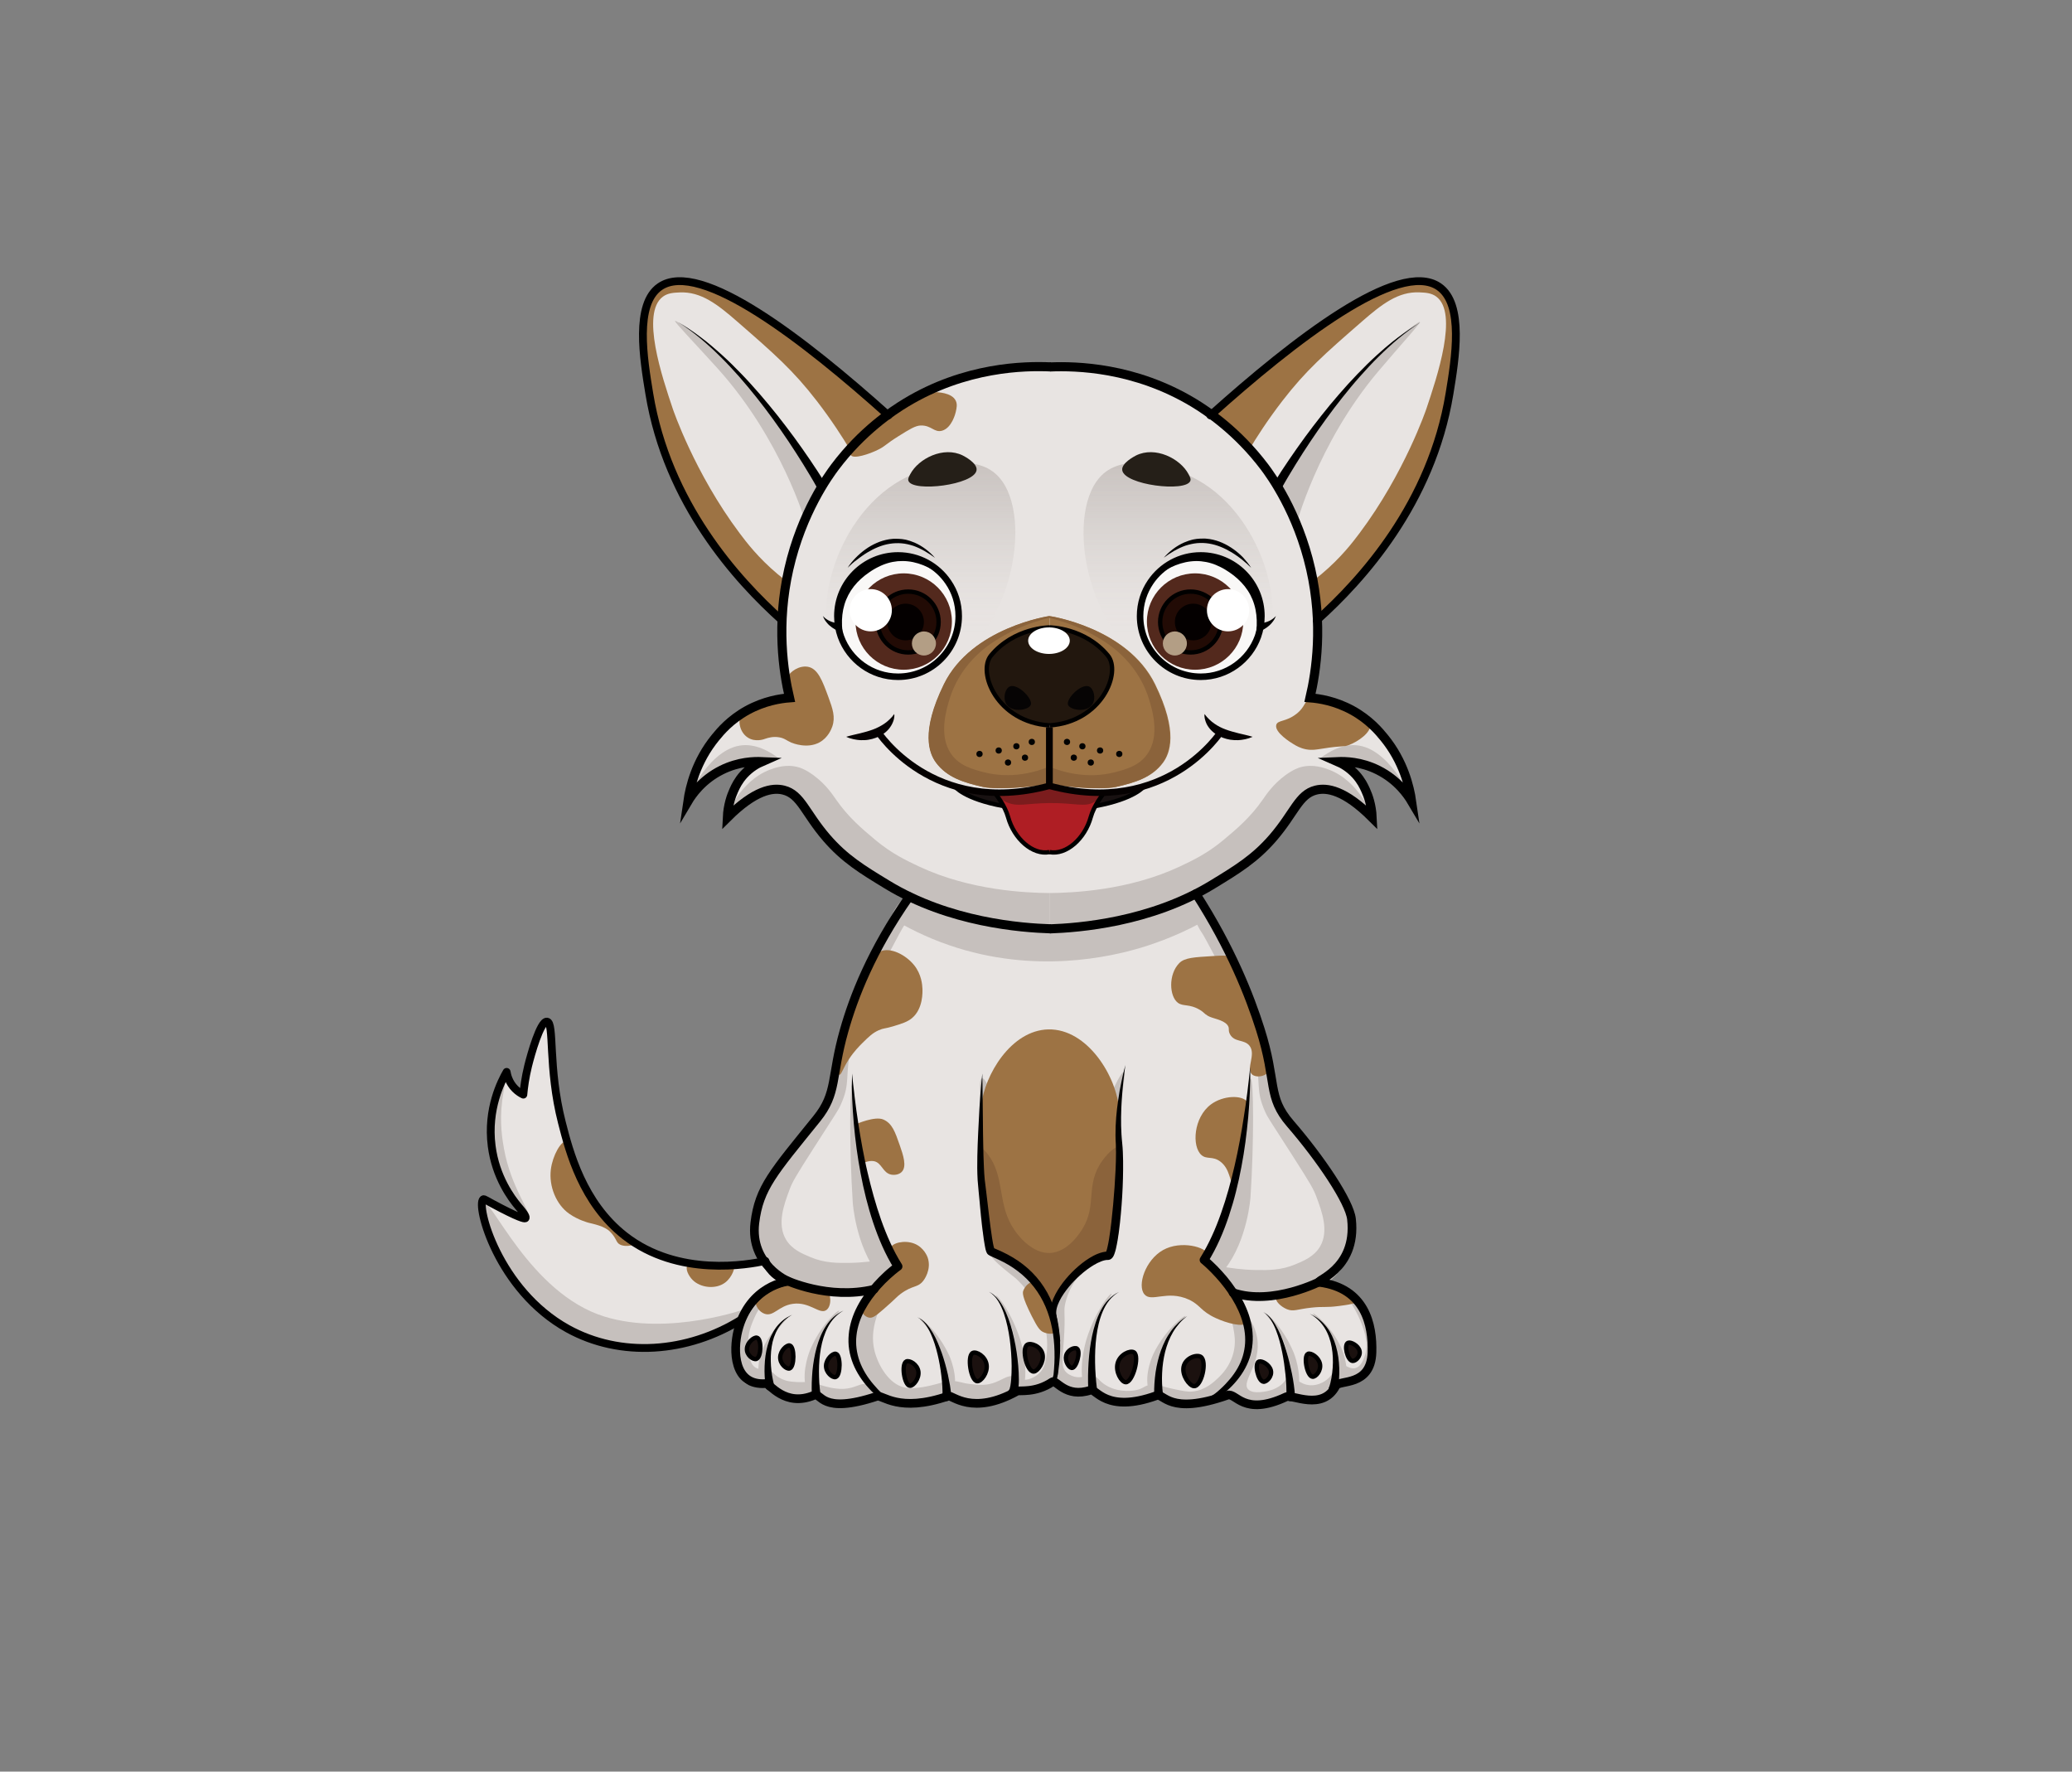 <?xml version="1.0" encoding="utf-8"?>
<!-- Generator: Adobe Illustrator 21.0.0, SVG Export Plug-In . SVG Version: 6.00 Build 0)  -->
<svg version="1.1" id="图层_2" xmlns="http://www.w3.org/2000/svg" xmlns:xlink="http://www.w3.org/1999/xlink" x="0px" y="0px"
	 viewBox="0 0 3186.3 2724.3" enable-background="new 0 0 3186.3 2724.3" xml:space="preserve">
<rect x="0" y="0" width="3186.3" height="2724.3" fill="#808080" stroke="none"/>
<g id="color_x5F_02">
	<g id="form_3_">
		<path display="none" fill="none" stroke="#000000" stroke-width="14" stroke-linecap="round" stroke-linejoin="round" d="
			M1541.6,589.3c-52.5,2.3-122.3,16.8-188,73.3c-2.4,2-4,3.5-5.7,5c-81.6,73.6-127,181.5-134.5,205.8
			c-7.2,23.3-4.7,117.4-46.2,175.8c-11.3,16-42.5,105.7,17.3,196.2c16,24.1,85.6,109.4,156.7,146.2c53.3,27.6,131.7,64.8,262.3,65.2
			c109.3,0.3,203.3-17.3,331-92.1c39.6-23.2,80.6-71.5,114.8-119.4c35-49.2,45.3-153.9,10.9-199.1c-22.2-29.2-41.7-154.7-54-189.9
			c-30.7-88-60.5-140.3-118.8-188.5c-80.7-66.8-174.7-76.9-219-81.7C1616,580.6,1571.8,584.6,1541.6,589.3z"/>
		<path fill="#E8E4E2" d="M1398.4,1378.7c-58.2,82.9-85.9,155-100.3,206c-20.4,71.9-10.2,96.1-42.1,135.6
			c-66.8,82.8-88.6,106-95.2,160.1c-7.8,64.9,51.3,89.9,51.3,89.9s-59.7,5.9-77.3,76.1c-7.4,29.7-7.4,85,43.1,81.2
			c5.4-0.4,28.9,36.8,74,18c11.6-4.8,9.6,30.5,96.6,1.6c8.7-2.9,33.1,26.1,109.8-0.4c6-2.1,36.5,31,105.7-7.5
			c3.3-1.8,28.1,3.3,54.1-14.2c6.4-4.3,20.2,25.5,59.1,12.6c8.2-2.7,24,36.3,101.2,8.4c11.8-4.3,18.7,31.2,109.1-0.6
			c13.4-4.7,24.5,33.5,90.4,2.5c9.1-4.3,55.8,22.6,76.4-17c5-9.6,53.8,1.7,55.5-51.3c1.3-42.7-10.6-98.5-80.3-107.7
			c-11.9-1.6,57.7-17.8,48.8-97.3c-3-26.8-47.4-92.8-94-146.7c-36.1-41.8-20.3-63.3-46.3-145.3c-16.4-51.8-45.2-124.6-99-208.4"/>
		<path fill="#E8E4E2" d="M1310.3,1650.8c0,0,5,191.9,70.8,296.8c0,0-138.9,97.6-26.2,199.7c32.3,29.3,103.5-0.3,103.5-0.3"/>
		<path fill="#E8E4E2" d="M1922.5,1640.8c0,0-5,191.9-70.8,296.8c0,0,138.7,112.1,23.2,205.8c-39.2,31.8-96.2,2.8-96.2,2.8"/>
		<path fill="#E8E4E2" d="M1510.6,1650.8c0,0-5.8,131-1.7,166.8c3.6,31.8,10,101,14.5,106.5c4.5,5.6,119.9,31.2,99.8,188.5
			c-3.8,29.8-58.6,30.1-61.9,25.1"/>
		<path fill="#E8E4E2" d="M1730.6,1637.8c0,0-14.6,66-9.8,120.1c3.9,44.1-6.8,173.1-16.7,172.9c-29.8-0.6-92.2,61.6-83.4,93.6
			l6.6,37.2l-1.7,61.5"/>
		<path fill="#E8E4E2" d="M1556.9,2141.4c9.6-7.6,4.4-135.3-36.3-154.8"/>
		<path fill="#E8E4E2" d="M1455.3,2148c3.1-4.4-8.7-105.8-44.6-122.4"/>
		<path fill="#E8E4E2" d="M1984.3,2148c2.9-4.6-8.1-112.6-41.6-130.2"/>
		<path fill="#E8E4E2" d="M2050,2135.5c2.9-4.3,19-88.1-35.9-115.5"/>
		<path fill="#E8E4E2" d="M1781.7,2143.9c0,0-8.9-84.2,44.1-120.5"/>
		<path fill="#E8E4E2" d="M1680.1,2135.5c0,0-12.6-122.7,40.7-148.9"/>
		<path fill="#E8E4E2" d="M1255.2,2143.9c0,0-11.2-102.3,42.1-128.5"/>
		<path fill="#E8E4E2" d="M1184,2131.1c0,0-19.1-83.1,34.2-109.3"/>
		<path fill="#E8E4E2" d="M1208.5,1968.6c0,0,65.3,31,135.6,14"/>
		<path fill="#E8E4E2" d="M2032.1,1969.6c0,0-74.7,39-135.9,18.2"/>
		<path fill="#E8E4E2" d="M1718.6,2096.7c-3.3,13.2,6.1,28.4,12.4,28.8c10.7,0.8,21.9-40,12.8-45.9
			C1738.2,2076,1722,2082.9,1718.6,2096.7z"/>
		<path fill="#E8E4E2" d="M1639.5,2084.7c-2.1,8.6,4.4,18.6,8.6,18.9c7.1,0.6,14.2-25.8,8-29.8
			C1652.4,2071.4,1641.6,2075.7,1639.5,2084.7z"/>
		<path fill="#E8E4E2" d="M1517.2,2098.8c1.7,12.5-8.5,25.4-14.3,25.2c-9.9-0.4-16.1-39-7-43.5
			C1501.3,2077.8,1515.5,2085.7,1517.2,2098.8z"/>
		<path fill="#E8E4E2" d="M1603.2,2082.4c2.6,11.9-7.2,26-13.3,26.7c-10.4,1.1-19.4-35.5-10.2-41.2
			C1585.2,2064.4,1600.5,2070,1603.2,2082.4z"/>
		<path fill="#E8E4E2" d="M1412.3,2109.2c1.4,10.7-7.8,22-12.9,21.8c-8.7-0.2-13.8-33.4-5.7-37.4
			C1398.4,2091.3,1410.8,2098,1412.3,2109.2z"/>
		<path fill="#E8E4E2" d="M1270.3,2100.1c0.3-10.2,10.3-19.3,14.9-18.3c7.9,1.6,7.7,33.4-0.2,35.8
			C1280.4,2119,1270,2110.8,1270.3,2100.1z"/>
		<path fill="#E8E4E2" d="M1199.8,2087.1c0.3-10.1,9.9-19,14.5-18.1c7.7,1.6,7.6,33-0.1,35.4
			C1209.6,2105.8,1199.5,2097.7,1199.8,2087.1z"/>
		<path fill="#E8E4E2" d="M1148.6,2074c0.5-9.4,10.5-17.8,15.2-17c7.8,1.3,7,30.4-0.8,32.8C1158.2,2091.2,1148,2083.9,1148.6,2074z"
			/>
		<path fill="#E8E4E2" d="M1820.1,2101.8c-2.7,13,8.7,28.8,15.6,29.7c11.8,1.6,21.2-38.5,10.7-45.1
			C1840.1,2082.5,1822.9,2088.1,1820.1,2101.8z"/>
		<path fill="#E8E4E2" d="M1954.3,2107.3c-2.2-8.9-13.8-15.1-18.2-13.6c-7.6,2.6-1.4,30.2,6.9,31.1
			C1947.8,2125.2,1956.6,2116.5,1954.3,2107.3z"/>
		<path fill="#E8E4E2" d="M2029.8,2097.2c-2.2-10.1-13.7-17.1-18.2-15.4c-7.6,3-1.6,34.3,6.7,35.3
			C2023.3,2117.7,2032,2107.7,2029.8,2097.2z"/>
		<path fill="#E8E4E2" d="M2090.6,2077.1c-2.1-8-13.1-13.7-17.3-12.3c-7.2,2.3-1.3,27.2,6.6,28
			C2084.6,2093.3,2092.8,2085.5,2090.6,2077.1z"/>
		<path fill="#E8E4E2" d="M1366.2,638.8c-128.3-115.1-289.5-240.7-351.5-197.9c-38.9,26.8-25.1,110.6-16.2,164.6
			c27.8,168.7,134.6,286.2,204.1,348.5"/>
		<path fill="#E8E4E2" d="M1262.4,746.2c0,0-104.1-181.4-219.4-250.6"/>
		<path fill="#E8E4E2" d="M1861.3,638.8c128.3-115.1,289.5-240.7,351.5-197.9c38.9,26.8,25.1,110.6,16.2,164.6
			c-27.8,168.7-134.6,286.2-204.1,348.5"/>
		<path fill="#E8E4E2" d="M1965.2,746.2c0,0,104.1-181.4,219.4-250.6"/>
		<path fill="#E8E4E2" d="M1177.1,1939c-25.9,5.6-134,25.8-216.4-38.7c-64.6-50.6-85.1-128.9-96.6-174
			c-21.7-84.5-11.2-154.2-23-155.3c-10.2-1-24.6,50.5-29,68.3c-4.3,17.6-6.3,32.8-7.3,44c-3.6-1.7-8.2-4.5-12.7-9
			c-9.6-9.7-12.2-21.1-13-26c-7.9,13.7-30.4,56.8-23,114c6.2,48.1,30.3,80.2,41,93c11,12.6,12.1,16.7,11,18c-0.5,0.6-3,2.5-37-15
			c-24.2-12.4-26.4-15.2-28-14c-11.5,8.6,22.6,139.6,130,199c80.9,44.7,183.7,37.9,267.5-14.5c4.3-9.9,17-35.8,45.7-50.1
			c9.4-4.7,18.4-7.1,25.8-8.3c-4.9-1.3-15.7-4.9-24.9-14.9C1181.7,1949.5,1178.7,1943.2,1177.1,1939z"/>
		<path fill="#E8E4E2" d="M1614.1,564.3c-40.3-1.7-130.2,0.3-221,55c-20.5,12.4-67.1,43.2-109.2,99c-9.2,12.3-51,69.3-70.9,157
			c-19.3,85-8.5,156.8,1.1,197.8c-14.2,1.1-38.7,4.8-65,19.2c-26.1,14.4-41.1,32.3-49,42c-29.8,36.5-39.1,75.9-42.3,98
			c5.8-9.8,21.4-33,51.7-48.1c26.4-13.2,50.7-13.5,62.1-13c-6.9,3-17.9,9-28,20.1c-8.3,9.2-12.4,17.9-15.1,23.9
			c-3.9,8.5-9.1,22.8-10,42c42.4-42.3,69.5-46.5,86.6-42.2c26.6,6.7,32.9,35,66,73.4c27.8,32.1,54.7,48.5,93.1,71.9
			c95.3,58.1,205.1,66.5,250.1,68.1"/>
		<path fill="#E8E4E2" d="M1603.5,564c40.7-2.5,136.3-2.6,231.9,55.3c52.9,32,88.2,71.1,109.2,99c9.2,12.3,51,69.3,70.9,157
			c19.3,85,8.5,156.8-1.1,197.8c14.2,1.1,38.7,4.8,65,19.2c26.1,14.4,41.1,32.3,49,42c29.8,36.5,39.1,75.9,42.3,98
			c-5.8-9.8-21.4-33-51.7-48.1c-26.4-13.2-50.7-13.5-62.1-13c6.9,3,17.9,9,28,20.1c8.3,9.2,12.4,17.9,15.1,23.9
			c3.9,8.5,9.1,22.8,10,42c-42.4-42.3-69.5-46.5-86.6-42.2c-26.6,6.7-32.9,35-66,73.4c-27.6,32-54.2,48.2-93.1,71.9
			c-101.7,62-227.6,66.8-266.2,67.3"/>
	</g>
	<g>
		<path fill="#C6C0BD" d="M1510.3,1658.2c-8.6,1.3,2.5,52.8-3,139c0,0-6.6,104.5,16.7,127.6c1.7,1.7,3.6,3,3.6,3
			c3.8,2.4,7.5,2.6,21.3,11c15.2,9.3,35.3,21.7,48.3,43.2c10.7,17.7,9.3,29.7,15.4,30.4c8.9,0.9,8.6-25.4,32.8-47.5
			c9.8-8.9,27.9-25.5,47.9-30.9c2.6-0.7,9.3-2.3,13.8-8.1c5-6.6,4.2-15,4-17.9c-2.2-28.3,13-46.9,11.8-119.6c0-0.3,0-0.4,0-0.9
			c-0.5-27.7-1-58.7,1.2-87.3c2.6-34,7.9-50.4,4.6-51.5c-4.3-1.4-16.4,25.4-17.3,27.5c-22.9,51.1-10.4,72.1-27.3,102.7
			c-13.3,24-42.3,49.6-72.4,46.9c-33.4-2.9-54-39.2-56.9-44.3c-15.8-27.8-8-46.8-28.7-96.7
			C1519.4,1669.5,1514.5,1657.6,1510.3,1658.2z"/>
		<path fill="#C6C0BD" d="M1311.1,1667.2c-4.7-0.1-5.2,98.7,0.3,182.4c0,0,4.4,66.1,39.7,110.9c1.6,2,5.2,6.1,10.5,6.7
			c10.3,1.1,22.4-12.1,20.9-21.8c-1-6.4-7.8-10.1-9-10.8c-12.5-7.6-30.6-57-57.2-204.2C1314.7,1678.6,1312.7,1667.2,1311.1,1667.2z"
			/>
		<path fill="#C6C0BD" d="M1923.3,1658.6c4.7-0.1,5.2,98.7-0.3,182.4c0,0-4.4,66.1-39.7,110.9c-1.6,2-5.2,6.1-10.5,6.7
			c-10.3,1.1-22.4-12.1-20.9-21.8c1-6.4,7.8-10.1,9-10.8c12.5-7.6,30.6-57,57.2-204.2C1919.7,1670,1921.7,1658.6,1923.3,1658.6z"/>
		<path fill="#C6C0BD" d="M1823,2023.8c-2.1-1.7-31.3,21.2-49.2,57.9c0,0-15,30.7-7.5,55.8c0.7,2.4,2.5,8.4,7.5,10.3
			c3.3,1.2,6.9,0.4,8.6-0.5c9.3-4.8,0.3-29.7,1.2-51.5C1785.3,2052.9,1825.3,2025.7,1823,2023.8z"/>
		<path fill="#C6C0BD" d="M1212.1,2025.2c-1.6-1.4-24.4,17.2-38.3,46.8c0,0-11.7,24.8-5.9,45.2c0.6,2,2,6.8,5.9,8.4
			c2.5,1,5.4,0.3,6.7-0.4c7.3-3.9,0.2-24.1,0.9-41.7C1182.8,2048.8,1214,2026.8,1212.1,2025.2z"/>
		<path fill="#C6C0BD" d="M1290.3,2015.7c-1.9-1.8-28.2,21.9-44.3,59.6c0,0-13.5,31.6-6.8,57.5c0.7,2.5,2.3,8.7,6.8,10.7
			c2.9,1.3,6.2,0.4,7.7-0.5c8.4-5,0.3-30.6,1.1-53.1C1256.4,2045.8,1292.4,2017.7,1290.3,2015.7z"/>
		<path fill="#C6C0BD" d="M1414.6,2027.8c1.9-1.7,28.8,20.9,45.3,57.1c0,0,13.8,30.2,6.9,55c-0.7,2.4-2.3,8.3-6.9,10.2
			c-3,1.2-6.3,0.4-7.9-0.5c-8.6-4.8-0.3-29.3-1.1-50.8C1449.2,2056.6,1412.4,2029.8,1414.6,2027.8z"/>
		<path fill="#C6C0BD" d="M1531.5,1992.4c1.6-2.1,24.1,25.4,37.9,69.2c0,0,11.5,36.7,5.8,66.8c-0.6,2.9-1.9,10.1-5.8,12.4
			c-2.5,1.5-5.3,0.5-6.6-0.6c-7.2-5.8-0.2-35.6-0.9-61.6C1560.5,2027.2,1529.7,1994.7,1531.5,1992.4z"/>
		<path fill="#C6C0BD" d="M1709.4,1989.5c-1.6-2.1-24.4,25.4-38.4,69.2c0,0-11.7,36.7-5.9,66.8c0.6,2.9,2,10.1,5.9,12.4
			c2.5,1.5,5.4,0.5,6.7-0.6c7.3-5.8,0.2-35.6,0.9-61.6C1680,2024.4,1711.2,1991.8,1709.4,1989.5z"/>
		<path fill="#C6C0BD" d="M1946.4,2020.2c1.8-1.8,27.3,22,43,59.8c0,0,13.1,31.7,6.6,57.7c-0.6,2.5-2.2,8.7-6.6,10.7
			c-2.8,1.3-6,0.4-7.5-0.5c-8.1-5-0.3-30.8-1-53.3C1979.2,2050.3,1944.3,2022.2,1946.4,2020.2z"/>
		<path fill="#C6C0BD" d="M2019.2,2020.1c1.8-1.5,27.3,18.9,43,51.6c0,0,13.1,27.4,6.6,49.8c-0.6,2.2-2.2,7.5-6.6,9.2
			c-2.8,1.1-6,0.3-7.5-0.5c-8.1-4.3-0.3-26.5-1-46C2052.1,2046.1,2017.1,2021.9,2019.2,2020.1z"/>
		<path fill="#C6C0BD" d="M1038.1,493.5c1.6-1.8,47.3,30.1,93,73.8c55.6,53.1,139.1,176.2,139.1,176.2l-31.7,59.2
			c0,0-36.5-126.6-134.5-235.6C1068.2,527.4,1036.7,495.1,1038.1,493.5z"/>
		<path fill="#C6C0BD" d="M2183.5,495c-1.6-1.8-46.4,31.6-90.7,76.6c-53.9,54.8-133.7,180.3-133.7,180.3l33.4,58.3
			c0,0,32.6-127.6,127.3-239.5C2154.4,529.8,2185,496.6,2183.5,495z"/>
		<path fill="#C6C0BD" d="M1140.6,2028.8c0,0-33.6,24.9-72.2,32.6c-45.5,9.1-68.9,13.9-103.5,10.2c-38.2-4-65.7-15.7-74.1-19.5
			c-7.9-3.5-38.8-17.8-70.4-48.2c-20.6-19.9-32.5-37.9-42.1-52.6c-18.3-28.1-30.4-55.7-36.1-86.3c-2-10.7-2.9-16-0.9-17.3
			c13.3-8.5,72.8,140.8,187.7,176.7c99.9,31.2,220.4-12.5,220.4-12.5L1140.6,2028.8z"/>
		<path fill="#C6C0BD" d="M775.1,1655.6c-15.1,37.3-22.7,56-24,78c-1.9,32.3,6.9,56.1,14,75.3c6.3,17,16.3,37.6,36,54
			c8.2,6.8,10,6.2,10.5,5.8c5.8-3.8-26.1-43-36.6-102.4c-2.3-12.9-7.1-39.9-2.7-74c2.6-20.1,8.6-43.6,6.7-44.1
			C778.2,1648.1,776.1,1653.4,775.1,1655.6z"/>
		<path fill="#C6C0BD" d="M1202.7,954c0,0-14.3,0-65.9-66.7c-41.4-53.4-62-80.1-82-117.9c-24.9-47.2-38.4-88.5-45.6-114.4
			c-6.7-24-10.5-49.6-18.2-100.7c-2.2-15-6.6-45.8,2-78.9c2.9-11.5,7.2-22.4,17-30.8c10.6-9.2,22.7-11.1,29.1-12
			c22-3.2,40.3,3.9,58.1,11.9c41.6,18.6,71.8,38.3,82.7,45.5c27.9,18.5,47.3,33.4,71.4,51.9c31.8,24.4,47.7,36.6,68.5,56.3
			c12,11.3,36.8,35.7,37.9,36.8c0,0,0,0,0,0c0,0-3.3-4.5-7.6-10.4c4.8,5.9,9.5,11.8,14.3,17.7l-18.7,10.7c0,0-23.8-20.1-41.3-42
			c-4.1-5.1-21.2-19.5-55.3-48c-46.4-38.8-69.7-58.3-74.7-62c0,0-31.7-23.9-82-50c-12.3-6.4-28.7-14.4-49.3-12
			c-4.8,0.6-18.5,2.2-29.3,11.3c-6.2,5.2-17.5,18-17.3,61.3c0,8.8,0.6,41.9,21.5,105.3c13.4,40.7,27.1,69.1,30.5,76.1
			c17.2,35.4,33.7,60.1,46.7,79.3c16.3,24.2,31.4,46.6,56,72.7c21.9,23.2,42.5,40,57.7,51.3C1206.8,915.5,1204.7,934.8,1202.7,954z"
			/>
		<path fill="#C6C0BD" d="M2024.8,954c0,0,14.3,0,65.9-66.7c41.4-53.4,62-80.1,82-117.9c24.9-47.2,38.4-88.5,45.6-114.4
			c6.7-24,10.5-49.6,18.2-100.7c2.2-15,6.6-45.8-2-78.9c-2.9-11.5-7.2-22.4-17-30.8c-10.6-9.2-22.7-11.1-29.1-12
			c-22-3.2-40.3,3.9-58.1,11.9c-41.6,18.6-71.8,38.3-82.7,45.5c-27.9,18.5-47.3,33.4-71.4,51.9c-31.8,24.4-47.7,36.6-68.5,56.3
			c-12,11.3-36.8,35.7-37.9,36.8c0,0,0,0,0,0c0,0,3.3-4.5,7.6-10.4c-4.8,5.9-9.5,11.8-14.3,17.7l18.7,10.7c0,0,23.8-20.1,41.3-42
			c4.1-5.1,21.2-19.5,55.3-48c46.4-38.8,69.7-58.3,74.7-62c0,0,31.7-23.9,82-50c12.3-6.4,28.7-14.4,49.3-12
			c4.8,0.6,18.5,2.2,29.3,11.3c6.2,5.2,17.5,18,17.3,61.3c0,8.8-0.6,41.9-21.5,105.3c-13.4,40.7-27.1,69.1-30.5,76.1
			c-17.2,35.4-33.7,60.1-46.7,79.3c-16.3,24.2-31.4,46.6-56,72.7c-21.9,23.2-42.5,40-57.7,51.3
			C2020.7,915.5,2022.8,934.8,2024.8,954z"/>
		<path fill="#C6C0BD" d="M1398.4,1378.7c-8,11.7-16,23.5-24,35.2c18.8,11.2,47.8,26.8,85.5,39.7c131.2,45.1,248.2,17.6,294.2,3.9
			c26.6-8,64.7-21.8,107.5-46.7c-7.5-12.2-14.9-24.4-22.4-36.6l-67,31l-90,16.9l-105.9,3.6l-118.1-22.5L1398.4,1378.7z"/>
		<path fill="#C6C0BD" d="M1398.4,1378.7c-17.8-0.7-36.2,46.3-50.5,82.4c-52.2,132.1-52.8,129.2-55,143.3
			c-5.4,34.3-3.4,57.3-20.7,90.4c-5,9.5-13.5,20.7-30.4,43.1c-35.5,47-43.2,50.2-58.1,76.6c-16.9,29.8-20.5,49.4-21.8,58.6
			c-1.7,12.1-3.6,27.2,2.5,45.3c7.2,21.1,21.1,33.4,26.1,37.7c11.4,9.8,21.8,13.9,35,18.9c23.9,9.1,41.8,10.3,77.7,12.5
			c18.1,1.1,29.3,0.9,40.9-5.1c5.5-2.8,9.5-8.7,18.1-19.2c11.9-14.6,17.9-22,16.4-25.2c-3.4-7.2-28.4,3.3-71,4
			c-19.6,0.3-39.3,0.5-61.5-8.9c-13.2-5.5-28.5-12-37.5-27.1c-14.1-23.9-2.9-53.9,5.5-76.5c4.5-12,8.5-19.2,37.9-65.1
			c35-54.8,36.6-56,40.9-65.6c15.6-34.5,5.6-42.2,16.4-92.2c11.7-54,34.5-97.1,57.4-140.1c13.9-26.2,20.9-39.3,23.5-43
			c6.5-9.2,10-20.2,16.6-29.4c2-2.8,5.3-7.1,3.9-10.6C1408.8,1379.1,1399.7,1378.8,1398.4,1378.7z"/>
		<path fill="#C6C0BD" d="M1840.1,1389.7c17.8-0.7,36.2,46.3,50.5,82.4c52.2,132.1,52.8,129.2,55,143.3c5.4,34.3,3.4,57.3,20.7,90.4
			c5,9.5,13.5,20.7,30.4,43.1c35.5,47,43.2,50.2,58.1,76.6c16.9,29.8,20.5,49.4,21.8,58.6c1.7,12.1,3.6,27.2-2.5,45.3
			c-7.2,21.1-21.1,33.4-26.1,37.7c-11.4,9.8-21.8,13.9-35,18.9c-23.9,9.1-41.8,10.3-77.7,12.5c-18.1,1.1-29.3,0.9-40.9-5.1
			c-5.5-2.8-9.5-8.7-18.1-19.2c-11.9-14.6-17.9-22-16.4-25.2c3.4-7.2,28.4,3.3,71,4c19.6,0.3,39.3,0.5,61.5-8.9
			c13.2-5.5,28.5-12,37.5-27.1c14.1-23.9,2.9-53.9-5.5-76.5c-4.5-12-8.5-19.2-37.9-65.1c-35-54.8-36.6-56-40.9-65.6
			c-15.6-34.5-5.6-42.2-16.4-92.2c-11.7-54-34.5-97.1-57.4-140.1c-13.9-26.2-20.9-39.3-23.5-43c-6.5-9.2-10-20.2-16.6-29.4
			c-2-2.8-5.3-7.1-3.9-10.6C1829.7,1390.1,1838.9,1389.8,1840.1,1389.7z"/>
		<path fill="#C6C0BD" d="M1052.1,1239.8c-0.7-0.5,33.1-84.4,85.1-93.2c24.7-4.2,47.4,9.6,61.2,20.2c-17.9-2.1-43-2.4-69.8,7
			c-7.3,2.6-17.3,6.2-28.5,14c-11.3,7.9-18.7,16.5-31,31c-3.9,4.6-7,8.4-9.3,11.5C1057.3,1233.5,1055.5,1242.1,1052.1,1239.8z"/>
		<path fill="#C6C0BD" d="M2175.4,1239.8c0.7-0.5-33.1-84.4-85.1-93.2c-24.7-4.2-47.4,9.6-61.2,20.2c17.9-2.1,43-2.4,69.8,7
			c7.3,2.6,17.3,6.2,28.5,14c11.3,7.9,18.7,16.5,31,31c3.9,4.6,7,8.4,9.3,11.5C2170.2,1233.5,2172,1242.1,2175.4,1239.8z"/>
		<path fill="#C6C0BD" d="M1613.8,1429.6c0-18.8,0-37.6,0-56.3c-36.1-0.3-121.7-4-199.8-40.5c-19.3-9.1-42.6-19.9-68.3-41.5
			c-20.3-17-40.9-34.3-59.9-61.6c-5.3-7.6-15.6-23.4-34.6-37.4c-12.5-9.2-20.7-11.7-23.5-12.5c-19.1-5.3-36,0.9-43.8,3.8
			c-46.4,17.6-67.9,71.5-65.3,73.5c1.4,1,10.5-13.2,34-28.2c5.3-3.4,14.8-9,28-12.7c8.6-2.4,15.6-4.2,23.3-2
			c10.2,2.9,15.9,11.2,19.3,16c11.6,16.2,26.2,30.1,38.2,46c18.1,23.9,36.4,38.5,53.4,52c24.6,19.6,45.5,30.6,64.2,40.5
			c39,20.5,72.3,31.5,89.9,36.8c28.5,8.5,19.3,2.9,77.7,16.7C1590.8,1432.7,1613.8,1429.6,1613.8,1429.6z"/>
		<path fill="#C6C0BD" d="M1613.8,1429.6c0-18.8,0-37.6,0-56.3c36.1-0.3,121.7-4,199.8-40.5c19.3-9.1,42.6-19.9,68.3-41.5
			c20.3-17,40.9-34.3,59.9-61.6c5.3-7.6,15.6-23.4,34.6-37.4c12.5-9.2,20.7-11.7,23.5-12.5c19.1-5.3,36,0.9,43.8,3.8
			c46.4,17.6,67.9,71.5,65.3,73.5c-1.4,1-10.5-13.2-34-28.2c-5.3-3.4-14.8-9-28-12.7c-8.6-2.4-15.6-4.2-23.3-2
			c-10.2,2.9-15.9,11.2-19.3,16c-11.6,16.2-26.2,30.1-38.2,46c-18.1,23.9-36.4,38.5-53.4,52c-24.6,19.6-45.5,30.6-64.2,40.5
			c-39,20.5-72.3,31.5-89.9,36.8c-28.5,8.5-19.3,2.9-77.7,16.7C1636.7,1432.7,1613.8,1429.6,1613.8,1429.6z"/>
		<path fill="#C6C0BD" d="M1211.6,1975.3c-0.6-1.2-39,5.2-60.8,34.6c-9.2,12.3-12.6,24.8-17.1,41.7c-4.5,16.9-7.8,29.8-4.1,45.7
			c0.4,1.5,7.3,30.1,21.5,32c4.7,0.6,8.9-1.9,21.5-1.4c3.7,0.1,5.5,0.2,7.4,0.7c9.1,2.2,10.9,8.5,18.8,14.4
			c8.9,6.5,18.4,7.3,28.2,8.1c7.2,0.6,12.6,1,16.9-2.5c2.5-2,3.3-4.2,5.7-4.4c3.6-0.3,6.1,4.2,9.5,7.6c5.7,5.8,12.7,7.3,21,9
			c11.1,2.3,19.6-0.1,35.9-4.6c20.6-5.7,24.7-5.7,26.1-9.4c2-5.3-1.9-13.6-8-17c-9.6-5.4-17.1,5.4-38,6c-12.8,0.3-25.6-3.4-32.8-5.5
			c-7.8-2.3-12.7-4.5-21.7-5c-5.6-0.3-6.6,0.4-15.5,0c-11.5-0.5-16.4-2-18-2.5c-4.7-1.5-8.4-3.4-11-5c-6.9-4.2-7.5-6.8-12.1-9.8
			c-9-5.8-14.8-0.6-22.2-4.4c-11.8-6.1-12.2-27.3-12.4-36.4c-0.3-17.7,5.3-30.9,9.1-39.5c2.8-6.3,9.3-20.7,23.5-34
			C1198.1,1979.8,1212,1976,1211.6,1975.3z"/>
		<path fill="#C6C0BD" d="M1846.1,1938.3c2.6-2.3,24.5,15.8,41.5,37.3c14.3,18.2,20.9,33.4,23.2,38.9c3.5,8.6,7.6,18.7,9.1,32.5
			c2.9,27.2-6.7,48.7-10.7,56.6c-10.4,20.4-25.2,32.3-35.8,40.8c-6.3,5-9.4,7.5-13.4,9.6c-19.3,9.6-46.3,8.2-66.1-1.7
			c-5.6-2.8-8.9-5.5-15.4-6.1c-10.4-1-14.5,4.6-26.1,7.5c-7.3,1.8-16,0.6-33.4-1.8c-15.1-2.1-23.2-3.3-32-9c-4.4-2.8-4.7-3.9-8-5.1
			c-10.3-3.6-15.2,4.4-28,2.7c-7.4-1-13.6-4.7-17.5-7c-6.8-4-8.2-5.5-8.6-6.1c-3.5-5.6-0.6-12.4,1.1-19.6c0.6-2.6,0.7-11.9,0.8-30.5
			c0.3-37.5-9.6-48.1-5.6-69.3c6.4-33.2,39.5-53.2,41.3-51.6c1.5,1.3-16.8,16.9-24,46.5c-3.3,13.7-0.3,13.4-1.8,45.4
			c-1.7,37.6-6.8,53.1,3.5,62.5c5.1,4.7,12.4,6.4,13.3,6.5c11.1,2.4,15.9-3.1,25.3-2c10.4,1.2,10,8.5,23.7,16
			c20.1,11.1,41.9,6.9,44,6.5c13.1-2.7,12.7-7.4,24.5-8.5c10.5-0.9,14.1,2.5,33,6.5c14.9,3.2,22.3,4.8,30,4
			c19.5-1.9,33.1-14.9,39.7-21.3c5-4.8,18.2-17.8,23.3-39.2c3.6-15.1,1.5-27.1-0.7-38.8c-1.5-7.7-4.9-22.5-21.3-52.7
			C1857.2,1954.4,1844,1940.2,1846.1,1938.3z"/>
		<path fill="#C6C0BD" d="M2063.1,1981.8c1.8-1.7,19.7,10.6,32.4,29.9c12.2,18.8,14.5,36.5,16.1,49.5c2.4,18.7,4.3,34-5,45
			c-6.3,7.4-17.8,13-18.8,13.4c-4.1,1.9-8.1,3.8-13.9,4.8c-9.8,1.6-14.3-1.2-18.3,2.3c-2.9,2.5-1.4,4.7-4.9,10.3
			c-3.2,5.2-7.4,8-9.8,9.6c-6.9,4.6-13.6,5.5-18.6,6.2c-4.2,0.5-13.6,1.6-24.1-2.1c-6.8-2.4-8.2-4.8-13.5-4.9
			c-6.7-0.1-11.5,3.6-14.6,5.7c-14.8,9.8-33.4,8.9-43.6,8.4c-9.3-0.5-24.7-0.5-35.8-10.7c-2.3-2.1-3.8-3.5-4.5-6
			c-2.6-9.4,12.2-16.4,24.5-33.5c2-2.7,14.9-21,16.5-44.5c1.3-18.8-5.1-33.2-4-33.5c1-0.3,7.6,11.4,10,25.5
			c6.9,39.9-24.6,66.8-14,79c7.7,8.9,31.1,2.7,33.5,2c2.7-0.7,8.3-2.3,14.5-6.5c9.5-6.4,8.5-11,14-13c10-3.6,16.3,10.7,34,11.5
			c10.4,0.4,18.5-4.1,21.5-6c2.5-1.6,10.7-7,14.6-17c2.7-6.9,0.8-9.7,3.4-11.5c6.2-4.4,18.2,11.4,30,8c7.7-2.2,11.2-11.3,13.3-16.5
			c5.8-14.8,3.1-29.9-1.3-43.5C2084.2,2005,2060.9,1983.9,2063.1,1981.8z"/>
		<path fill="#C6C0BD" d="M1385.8,1950.3c-3.7-3.5-44,23.5-64.2,67c-8.7,18.8-10.1,32.7-10.3,36.2c-1.9,23.9,5.9,42.2,9,49.3
			c8.9,20.3,21.6,32,24.5,34.6c7.3,6.6,15.7,14.2,28.7,17.6c15.8,4.1,16.5-3.7,41.7-1.9c14.7,1.1,24.8,4.4,32-2
			c3-2.7,4.6-6.2,8.6-6.7c4.3-0.5,7.1,2.9,12.2,6.1c5.8,3.7,10.7,4.6,19.6,6.4c8,1.6,19,3.8,30.6-0.1c8.7-2.9,7.6-5.9,19.6-10.4
			c8.2-3.1,15.2-4.3,19.1-4.9c8.9-1.4,9.4-0.3,20.3-1.3c10.6-1,19.2-1.8,28.7-6.4c6.2-3,9.6-4.6,12.4-8.5c5.8-8,2-16.1,2.9-30.9
			c0.7-12.5,4-16.4,6-26c5.5-26.8-8.3-52-19.1-71.8c-5.9-10.8-15.1-27.1-33-42c-21.6-18-48.2-27.8-50.5-24.2
			c-1.3,2.1,4.7,9.9,37.3,35.3c11.4,10.7,35.2,35.7,44.7,72c1.2,4.8,5.8,23.4,2.7,46.7c-2.2,16.1-6.3,21.9-8.7,24.7
			c-7.2,8.5-20.2,15-31.3,12c-4.4-1.2-3.8-2.6-8-4c-13.6-4.7-21.8,8.9-44,12c-8,1.1-14.4,0.4-24.7-0.7c-13.4-1.4-17.2-4.4-27.3-4.7
			c-10.1-0.3-15.8,2.2-25.3,4.7c-9,2.4-32.8,8.6-48.8,5.3c-24.5-5.1-41.3-35-46.6-57.3c-7.9-33.8,7.5-64.4,20-89.3
			C1376.9,1962.2,1387.9,1952.3,1385.8,1950.3z"/>
	</g>
	<linearGradient id="SVGID_1_" gradientUnits="userSpaceOnUse" x1="1415.905" y1="974.47" x2="1415.905" y2="692.616">
		<stop  offset="0" style="stop-color:#E8E3E1;stop-opacity:0"/>
		<stop  offset="0.343" style="stop-color:#D5D0CD;stop-opacity:0.343"/>
		<stop  offset="0.694" style="stop-color:#CAC4C1;stop-opacity:0.694"/>
		<stop  offset="1" style="stop-color:#C6BFBC"/>
	</linearGradient>
	<path fill="url(#SVGID_1_)" d="M1297.7,1021.9c-59.4-59.6-17.5-224.3,87.4-283.4c37.4-21.1,107.5-42.6,145.1-10.6
		c62.9,53.6,29.2,252.9-88.2,305.1C1398.8,1052.2,1332.5,1056.9,1297.7,1021.9z"/>
	
		<linearGradient id="SVGID_2_" gradientUnits="userSpaceOnUse" x1="1415.905" y1="974.47" x2="1415.905" y2="692.616" gradientTransform="matrix(-1 0 0 1 3227.518 0)">
		<stop  offset="0" style="stop-color:#E8E3E1;stop-opacity:0"/>
		<stop  offset="0.343" style="stop-color:#D5D0CD;stop-opacity:0.343"/>
		<stop  offset="0.694" style="stop-color:#CAC4C1;stop-opacity:0.694"/>
		<stop  offset="1" style="stop-color:#C6BFBC"/>
	</linearGradient>
	<path fill="url(#SVGID_2_)" d="M1929.9,1021.9c59.4-59.6,17.5-224.3-87.4-283.4c-37.4-21.1-107.5-42.6-145.1-10.6
		c-62.9,53.6-29.2,252.9,88.2,305.1C1828.7,1052.2,1895,1056.9,1929.9,1021.9z"/>
</g>
<g id="stripe_x5F_03_x5F_02">
	<g>
		<path fill="#9D7344" d="M1614.1,947.4c0.3-0.2-119.5,17.4-162.3,104.9c-36,73.5-22.6,106.3-12.2,120.4
			c16.8,22.7,42.2,30.6,71.8,37.3c24.2,5.5,103.7-1.2,102.6-8.1C1613.3,1196.6,1614.1,947.4,1614.1,947.4z"/>
		<path fill="#9D7344" d="M1614.1,947.4c-0.3-0.2,119.5,17.4,162.3,104.9c36,73.5,22.6,106.3,12.2,120.4
			c-16.8,22.7-42.2,30.6-71.8,37.3c-24.2,5.5-103.7-1.2-102.6-8.1C1614.9,1196.6,1614.1,947.4,1614.1,947.4z"/>
		<path fill="#9D7344" d="M1353.4,1463.3c15.7-7.5,39.9,5.3,52.4,21c11.5,14.4,12.4,30.3,12.7,36c0.2,4.5,1.3,30.8-16,45.3
			c-7.1,5.9-15.5,8.5-29.3,12.7c-12.5,3.8-14.2,2.5-22,6c-9.5,4.3-15.1,9.9-24.7,19.3c-5.2,5.2-12.9,12.9-20.7,24.7
			c-10,15.2-12,24.9-15.1,24.4c-3.7-0.5-5.1-15-4.9-27.1c0.2-12.7,2.3-35.2,21.3-76c12-25.9,13.2-21,24.7-46.7
			C1343.7,1476.4,1344.1,1467.8,1353.4,1463.3z"/>
		<path fill="#9D7344" d="M1316.7,1728.6c0,0,28.8-12.8,41.8-7c13.5,6,17.9,18.7,25.3,40c4.8,13.9,11.3,32.3,2.7,40.7
			c-4.1,4-10.8,5-16,4c-13.2-2.6-14.3-18.4-26.7-20.7c-8.5-1.5-17.7,3.6-17.7,3.6L1316.7,1728.6z"/>
		<path fill="#9D7344" d="M1369.1,1919.6c2.6-8.5,21.9-13,36.7-7.3c14.9,5.7,20.2,19.9,20.7,21.3c6.6,18.8-6,35.2-6.7,36
			c-8.9,11.2-16.1,6.2-34.7,20c-7,5.2-6.1,6-26,23.3c-12.7,11-17.2,14.3-22.7,13.3c-6.6-1.2-12.5-8.3-12.2-14.4
			c0.3-4.8,4.3-7.5,8.8-11.6c14-12.5,10.2-17.2,23.3-30.7c14.8-15.1,23.9-13.5,25.3-22C1383.8,1935.7,1366.4,1928.6,1369.1,1919.6z"
			/>
		<path fill="#9D7344" d="M1865.2,1470.2c-28.8,1.8-43.5,2.4-51.8,10.9c-17,17.4-15.3,51.1-2,61c8.1,6,17.8,1.2,34,11
			c6.4,3.9,5,4.7,12,9c7,4.3,23.3,5.7,30,14c4.3,5.3,0.3,7.9,4.3,14.8c7,12.2,21.6,7.2,29.6,17c10.9,13.4-5.8,35.4,4.1,44.3
			c5.7,5.1,18.2,3.7,24-2.5c6.5-7,2.2-18.7-10-57.3c-14.1-44.8-1.9-8.4-17.1-54.9c-16.7-51-20.6-61.9-32.2-66.7
			C1885.7,1468.9,1878.9,1469.4,1865.2,1470.2z"/>
		<path fill="#9D7344" d="M1918.7,1694.9c-8.5-11.7-37.9-10.4-56.5,3.4c-26.8,19.9-29.8,64.8-14.5,78c8.2,7.1,17.2,1,29,10
			c15.3,11.6,14.1,32.2,19,32c2.2-0.1,4.6-4.2,11-39c3.8-20.6,3.6-22.5,6.5-39C1919.3,1705.3,1922.7,1700.5,1918.7,1694.9z"/>
		<path fill="#9D7344" d="M1857,1928.6c-1.9-10.4-40.7-21.9-68.5-6.3c-27.2,15.3-40,54.3-28.7,68c10.7,13,34.8-7,68,8
			c18.5,8.4,17.9,17.7,42,28.7c16.3,7.5,42.1,14.8,47.6,6.8c3.1-4.6-1.7-12.9-11.5-29.5c-12.7-21.6-19-32.4-30.8-42.6
			c-10.2-8.8-21-14.6-20.7-24C1854.7,1932.9,1857.5,1931.6,1857,1928.6z"/>
		<path fill="#9D7344" d="M1161.8,2001c-0.2,7.6,5.9,16.5,14,19.3c13.8,4.8,21.5-12.2,43.3-15.3c26.5-3.8,41.5,17.5,52,9.3
			c8.1-6.3,7.3-25.4-0.7-31.3c-4.6-3.4-8.1,0.1-18.6-0.5c-20.3-1.2-26-15.4-43.4-13.8c-4,0.4-7.1,1.6-13.3,4.2
			C1185.5,1976.8,1162.2,1986.4,1161.8,2001z"/>
		<path fill="#9D7344" d="M1962.1,1994.8c-1.5,6.1,7.9,14.8,17,18.5c10.3,4.1,15.5-0.1,38-2.5c18.8-2,21.5,0.2,42-2.5
			c14.4-1.9,27.5-3.7,28.1-8c0.5-4-10.3-5.4-30.6-18c-13.4-8.3-16.6-12.5-24.5-12.7c-8.1-0.2-11.7,4-21.5,9.2
			C1984.2,1992.9,1964.2,1986.6,1962.1,1994.8z"/>
		<path fill="#9D7344" d="M1589.4,1971.3c-6.7-0.3-13.3,6.9-15.8,13.5c-1.1,3-2.3,8.6,13,39c9.3,18.4,12.8,22.6,18.5,25
			c5.3,2.3,14.5,3.8,18.5-0.6c2.2-2.4,3.7-7.3-9.7-38.4C1597.9,1972.7,1592,1971.4,1589.4,1971.3z"/>
		<path fill="#9D7344" d="M1435.9,602.9c5.2,0.1,27.8,0.5,33.9,13.4c2.6,5.5,1.3,11.3,0,17c-0.5,2.4-6,24.6-21,29
			c-12.1,3.5-16.4-8.5-33-8c-8.3,0.3-17.3,5.9-35,17c-19.1,12-19.2,14.6-30,20c-14.4,7.3-38.2,14.8-42.3,8.8
			c-6.9-10.3,46.7-55.5,50.3-58.4C1404.4,603.6,1428.5,602.8,1435.9,602.9z"/>
		<path fill="#9D7344" d="M1508.5,1834.3c0,0,0.4-50.5,0.5-85.2c0.1-46-0.8-42.8-0.1-48.8c5.1-47.3,45.9-115.9,103-117.3
			c60.7-1.5,106.2,73.6,109.1,124.7c0.5,9.7-1.1,9-2,41c-0.3,9.9-1.1,40.9,0.6,90.3c1.4,42.6,3.6,68.9-9.4,80.7
			c-2.2,2-16.9,14.4-16.9,14.4l0,0c-14.1,8.6-20.5,5.3-31.5,13c-3.1,2.2-5.8,4.7-19.1,24.5c-11.7,17.5-15.1,16.9-18.4,28.5
			c-1.8,6.4-1.7,11.1-3.6,11.4c-2.8,0.4-4.9-10.5-12-23.2c-8.1-14.5-18.1-23.3-22-26.7c-13.2-11.4-28-17.6-32-19.3
			c-10.9-4.4-19.4-5.9-26.9-14.5c-2.9-3.3-4.8-6.8-6.3-10.3C1508.1,1887,1508.5,1834.3,1508.5,1834.3z"/>
		<path fill="#9D7344" d="M1210.1,1043.3c4.5-11.5,19.7-20.1,32-18c15.7,2.6,22.7,21.9,31.9,46.9c6.5,17.8,10.9,30.4,5.9,45
			c-1.3,3.8-6.4,17.1-19.7,24.4c-18.9,10.3-41,1.3-43.2,0.4c-7.7-3.3-10.4-6.8-18.9-8.2c-8.8-1.5-16.4,0.5-21.5,2.3
			c-1.4,0.6-15.3,5.8-27.1-2.2c-12.6-8.5-15.4-26.9-9.1-36.4c2.2-3.3,5.5-5.6,27.3-10.7c30.9-7.2,39.4-6,43.5-13
			C1216.6,1064.6,1205.2,1056.1,1210.1,1043.3z"/>
		<path fill="#9D7344" d="M2064.6,1082.8c-22.9-9.8-36.6-15.7-48.9-9.6c-10.7,5.3-8,13.6-22.1,24.6c-16.1,12.6-29,9.2-31,17
			c-3,11.6,23.3,27.6,26.5,29.5c4.2,2.6,10.5,6.3,19.5,8c8.9,1.7,15.5,0.4,24.5-1c34.2-5.5,31.9-2.1,41-5.5
			c13.8-5.2,35-19.1,33.7-33.4C2106.9,1100.8,2091.6,1094.3,2064.6,1082.8z"/>
		<path fill="#9D7344" d="M871.8,1754.8c-8.9-1.3-22,22-24.7,43.5c-3.3,26.3,8.5,54.2,28,68c14.1,10,30,14,30,14
			c7.5,1.9,24.7,5.2,33,13.7c1.5,1.6,3,3.3,3,3.3c5.9,7.1,6.5,11.2,9,14c6.8,7.8,26.2,4.2,26.8,0.4c0.4-2.6-7.8-3.8-18.8-10.4
			c-9.5-5.7-15.9-12.5-35-39c-14.7-20.4-22.1-30.7-25-36C876.2,1786.1,881.6,1756.2,871.8,1754.8z"/>
		<path fill="#9D7344" d="M1057.1,1946.3c-3.5,4.9,1.7,15.7,8,22c12.1,12.1,35.5,14.9,50,4c11.2-8.4,16.1-24.3,13.2-26.6
			c-1.5-1.2-4,1.9-9.9,3.9c-11.7,4.1-18.8-2.2-41.9-4.8C1060.1,1942.9,1057.8,1945.4,1057.1,1946.3z"/>
		<path fill="#9D7344" d="M1201.1,951.6c-11.8-8.9-24.3-19.4-37-31.7c-21-20.2-37.5-40.4-50.3-58.3c-26.4-31.8-56.8-75.6-81.3-132
			C1007,670.9,998.6,623,994.1,597c-2.3-13.7-3.1-39.8-4.7-92c-0.3-11.7-0.7-32.8,11.3-52.7c7.9-13,16.1-17.2,19-18.5
			c10.4-4.8,20.5-3.3,30.3-1.3c59.3,11.9,85.6,25.7,85.6,25.7c36,23.6,65.6,44.9,88.1,61.8c23,17.3,40.4,31.4,52.7,41.3
			c31.7,25.7,57.8,48.3,77.3,65.7c3.1,4.1,6.2,8.2,9.3,12.3c-18.5,17.6-37,35.3-55.5,52.9c-11.3-19-28.2-45.4-51.1-75.2
			c-36.7-47.6-65.5-72.7-122.9-122.7c-29.9-26-55.4-46.2-88.5-44.6c-9,0.4-17.9,0.8-25.6,6.5c-34.4,25.3-1.1,123.9,15.3,172.7
			c0,0,33.2,98.4,102.8,191.2c10.3,13.7,28.5,37.7,58.3,62.7c6.2,5.1,11.5,9.2,15.2,12C1207.8,913.6,1204.5,932.6,1201.1,951.6z"/>
		<path fill="#9D7344" d="M2027.1,951.6c11.8-8.9,24.3-19.4,37-31.7c21-20.2,37.5-40.4,50.3-58.3c26.4-31.8,56.8-75.6,81.3-132
			c25.5-58.7,33.9-106.7,38.3-132.7c2.3-13.7,3.1-39.8,4.7-92c0.3-11.7,0.7-32.8-11.3-52.7c-7.9-13-16.1-17.2-19-18.5
			c-10.4-4.8-20.5-3.3-30.3-1.3c-59.3,11.9-85.6,25.7-85.6,25.7c-36,23.6-65.6,44.9-88.1,61.8c-23,17.3-40.4,31.4-52.7,41.3
			c-31.7,25.7-57.8,48.3-77.3,65.7c-3.1,4.1-6.2,8.2-9.3,12.3c18.5,17.6,37,35.3,55.5,52.9c11.3-19,28.2-45.4,51.1-75.2
			c36.7-47.6,65.5-72.7,122.9-122.7c29.9-26,55.4-46.2,88.5-44.6c9,0.4,17.9,0.8,25.6,6.5c34.4,25.3,1.1,123.9-15.3,172.7
			c0,0-33.2,98.4-102.8,191.2c-10.3,13.7-28.5,37.7-58.3,62.7c-6.2,5.1-11.5,9.2-15.2,12C2020.4,913.6,2023.7,932.6,2027.1,951.6z"
			/>
	</g>
	<g>
		<path fill="#8B633B" d="M1511.1,1210c23.7,5.4,100.1-0.9,102.6-7.6c0-0.7,0-1.4,0-2.1c-0.1-3.2-0.2-10.8-0.2-21.4
			c-19.8,8-57.9,19.7-100.9,8.5c-17.2-4.5-37.4-9.9-50-28.1c-19.7-28.4-7.2-68.5-2-85.5c1.8-5.7,6.1-18.5,15.3-33.6
			c17.3-28.5,39.5-45.2,53-53.8c16-10.4,36.2-21.2,60.7-29.4c8.4-2.8,16.4-5,24.1-6.8c0-1.9,0-2.9,0-2.9
			c0.3-0.2-119.5,17.4-162.3,104.9c-36,73.5-22.6,106.3-12.2,120.4C1456.1,1195.4,1481.5,1203.3,1511.1,1210z"/>
		<path fill="#8B633B" d="M1613.4,947.4c0,0,0,1,0,2.9c7.7,1.8,15.7,4,24.1,6.8c24.5,8.2,44.8,19,60.7,29.4
			c13.5,8.6,35.7,25.3,53,53.8c9.2,15.1,13.5,27.9,15.3,33.6c5.3,17,17.8,57.1-2,85.5c-12.6,18.2-32.9,23.6-50,28.1
			c-43,11.1-81.1-0.5-100.9-8.5c0,10.6-0.1,18.2-0.2,21.4c0,0.7,0,1.4,0,2.1c2.4,6.7,78.9,13,102.6,7.6c29.6-6.7,55-14.6,71.8-37.3
			c10.4-14.1,23.8-47-12.2-120.4C1732.9,964.8,1613.1,947.1,1613.4,947.4z"/>
		<path fill="#8B633B" d="M1507.2,1797.2c2.1,31.6-1,34,2.1,59.7c1.1,9.2,2.7,19.6,5.3,30.9c2.8,21.2,8,35.8,9.3,37
			c1.7,1.7,3.6,3,3.6,3c0,0,0,0,0,0c3.8,2.4,7.5,2.6,21.3,11c15.2,9.3,35.3,21.7,48.3,43.2c10.7,17.7,9.3,29.7,15.4,30.4
			c8.9,0.9,8.6-25.4,32.8-47.5c9.8-8.9,27.9-25.5,47.9-30.9c2.6-0.7,9.3-2.3,13.8-8.1c2.9-3.9,2.2-7.4,4-17.9
			c0.1-0.5,1.3-7.9,3.4-15.7c4.4-16.6,8.9-21.1,6.1-26.6c-0.8-1.6-2.6-4.1-2.7-7.9c-0.1-2.3,0.5-3.9,0.9-5.1
			c2.1-6.7,1.8-13.1,1.3-20.5c-0.3-4.9-1-8.5-1.3-9.9c-4-22.1,8.8-54.9,2.6-58.5c-4-2.4-16.2,7.2-26.1,21
			c-27.1,37.9-7.4,67.1-30.6,104.9c-3.1,5-22,35.9-49.9,37.1c-26.2,1.1-49-24.4-59.5-43c-20.4-36-11-75-35.5-108
			c-2.3-3.1-8.5-11.3-12-10C1504,1767.2,1505.9,1777.8,1507.2,1797.2z"/>
	</g>
</g>
<g id="form_2_">
	<path display="none" fill="none" stroke="#000000" stroke-width="14" stroke-linecap="round" stroke-linejoin="round" d="
		M1541.6,589.3c-52.5,2.3-122.3,16.8-188,73.3c-2.4,2-4,3.5-5.7,5c-81.6,73.6-127,181.5-134.5,205.8c-7.2,23.3-4.7,117.4-46.2,175.8
		c-11.3,16-42.5,105.7,17.3,196.2c16,24.1,85.6,109.4,156.7,146.2c53.3,27.6,131.7,64.8,262.3,65.2c109.3,0.3,203.3-17.3,331-92.1
		c39.6-23.2,80.6-71.5,114.8-119.4c35-49.2,45.3-153.9,10.9-199.1c-22.2-29.2-41.7-154.7-54-189.9c-30.7-88-60.5-140.3-118.8-188.5
		c-80.7-66.8-174.7-76.9-219-81.7C1616,580.6,1571.8,584.6,1541.6,589.3z"/>
	<path fill="none" stroke="#000000" stroke-width="13.387" stroke-linecap="round" stroke-linejoin="round" d="M1398.4,1378.7
		c-58.2,82.9-85.9,155-100.3,206c-20.4,71.9-10.2,96.1-42.1,135.6c-66.8,82.8-88.6,106-95.2,160.1c-7.8,64.9,51.3,89.9,51.3,89.9
		s-59.7,5.9-77.3,76.1c-7.4,29.7-7.4,85,43.1,81.2c5.4-0.4,28.9,36.8,74,18c11.6-4.8,9.6,30.5,96.6,1.6c8.7-2.9,33.1,26.1,109.8-0.4
		c6-2.1,36.5,31,105.7-7.5c3.3-1.8,28.1,3.3,54.1-14.2c6.4-4.3,20.2,25.5,59.1,12.6c8.2-2.7,24,36.3,101.2,8.4
		c11.8-4.3,18.7,31.2,109.1-0.6c13.4-4.7,24.5,33.5,90.4,2.5c9.1-4.3,55.8,22.6,76.4-17c5-9.6,53.8,1.7,55.5-51.3
		c1.3-42.7-10.6-98.5-80.3-107.7c-11.9-1.6,57.7-17.8,48.8-97.3c-3-26.8-47.4-92.8-94-146.7c-36.1-41.8-20.3-63.3-46.3-145.3
		c-16.4-51.8-45.2-124.6-99-208.4"/>
	<g>
		<path d="M1310.3,1650.8c2.4,25.6,5.6,51,9.5,76.3c1.9,12.7,4.1,25.3,6.4,37.8c1.2,6.3,2.4,12.5,3.7,18.8
			c1.3,6.3,2.6,12.5,4.1,18.7c5.8,24.8,12.5,49.4,20.9,73.3c4.2,11.9,8.9,23.7,14.1,35.1c5.2,11.5,11.1,22.6,17.7,33.1
			c1.9,3,1.1,6.9-1.7,8.9l-0.2,0.1l-2,1.5l-2.1,1.6c-1.4,1.1-2.7,2.2-4.1,3.3c-2.7,2.2-5.3,4.5-7.9,6.9c-5.2,4.7-10.1,9.7-14.8,14.9
			c-9.4,10.4-17.7,21.6-24.2,33.7c-3.3,6.1-6,12.3-8.2,18.8c-2.1,6.5-3.7,13.1-4.4,19.8c-1.6,13.4,0.2,27.1,4.8,39.9
			c4.7,12.8,12.1,24.8,21.2,35.4c4.5,5.4,9.3,10.5,14.4,15.4c4.7,4.5,10.6,7.8,17.1,9.8c6.5,2,13.4,3.1,20.4,3.4
			c7,0.3,14.1-0.1,21.2-1c7.1-0.8,14.1-2.1,21.1-3.7c7-1.6,14-3.5,20.8-5.8c-13.1,6-27,10.5-41.3,13.5c-7.2,1.4-14.5,2.3-21.9,2.6
			c-7.4,0.2-14.9-0.3-22.3-2.2c-7.4-1.9-14.6-5.3-20.7-10.5c-5.5-4.8-10.9-9.9-15.9-15.4c-10-11-18.5-23.6-24.2-37.7
			c-2.8-7.1-4.9-14.5-6-22c-1.2-7.6-1.3-15.3-0.6-23c0.6-7.6,2.3-15.2,4.5-22.4c2.3-7.3,5.2-14.3,8.7-20.9
			c7-13.4,15.8-25.5,25.7-36.6c5-5.5,10.2-10.8,15.6-15.8c2.7-2.5,5.5-5,8.4-7.3c1.4-1.2,2.9-2.4,4.3-3.5l2.2-1.7
			c0.8-0.6,1.5-1.1,2.4-1.7l-1.8,9c-14-22.4-24.2-46.6-32.5-71.3c-4.1-12.3-7.7-24.8-10.9-37.4c-3.2-12.6-5.9-25.2-8.3-37.9
			c-2.4-12.7-4.5-25.4-6.2-38.2c-1.7-12.8-3.2-25.6-4.3-38.4c-1.1-12.8-2-25.7-2.5-38.5c-0.3-6.4-0.5-12.9-0.6-19.3
			C1310.2,1663.7,1310.1,1657.2,1310.3,1650.8z"/>
	</g>
	<g>
		<path d="M1922.5,1640.8c0.2,6.4,0.1,12.9,0.1,19.3c-0.1,6.4-0.3,12.9-0.6,19.3c-0.5,12.9-1.4,25.7-2.5,38.5
			c-1.2,12.8-2.6,25.6-4.3,38.4c-1.7,12.8-3.8,25.5-6.2,38.2c-2.4,12.7-5.1,25.4-8.3,37.9c-3.1,12.6-6.8,25-10.9,37.4
			c-8.2,24.6-18.5,48.8-32.5,71.3l-1.5-8.8c1.6,1.3,2.9,2.5,4.3,3.7c1.4,1.2,2.7,2.5,4.1,3.8c2.7,2.5,5.3,5.1,7.9,7.7
			c5.1,5.3,10.1,10.8,14.8,16.4c9.3,11.4,17.8,23.7,24.6,36.9c6.8,13.3,12,27.6,14.1,42.7c2.1,15,1,30.7-4,45.1
			c-4.9,14.4-13.2,27.4-23.1,38.4c-4.9,5.6-10.4,10.6-16,15.3c-1.4,1.2-2.8,2.3-4.3,3.5c-1.4,1.1-3,2.3-4.6,3.3
			c-3.2,2.1-6.5,3.9-10,5.5c-3.5,1.5-7.1,2.8-10.7,3.7c-3.6,0.9-7.4,1.5-11.1,1.9c-7.4,0.7-14.8,0.5-22.1-0.5
			c-14.5-2.2-28.4-6.8-41.1-13.7c6.7,2.7,13.5,4.8,20.5,6.4c6.9,1.6,14,2.7,21,3.1c7,0.4,14.1,0.1,20.9-1.1c3.4-0.6,6.8-1.4,10-2.5
			c3.2-1.1,6.4-2.3,9.4-3.9c3-1.6,5.9-3.3,8.6-5.4c1.4-1,2.6-2.1,3.9-3.2c1.3-1.1,2.6-2.3,3.9-3.5c5.2-4.7,10-9.8,14.5-15.1
			c8.9-10.6,16-22.6,19.9-35.6c1.9-6.5,3.1-13.1,3.5-19.8c0.4-6.7,0-13.5-1.1-20.2c-2.2-13.4-7.1-26.4-13.5-38.5
			c-6.5-12.2-14.5-23.7-23.4-34.4c-4.5-5.4-9.2-10.6-14.1-15.6c-2.5-2.5-5-4.9-7.5-7.3c-1.3-1.2-2.6-2.4-3.9-3.5
			c-1.3-1.1-2.6-2.3-3.8-3.3l-0.1,0c-2.6-2.2-3.2-5.9-1.4-8.7c6.6-10.6,12.5-21.7,17.7-33.1c5.3-11.4,9.9-23.2,14.1-35.1
			c8.5-23.9,15.2-48.5,20.9-73.3c1.4-6.2,2.8-12.4,4.1-18.7c1.3-6.3,2.5-12.5,3.7-18.8c2.4-12.6,4.5-25.2,6.4-37.8
			C1916.9,1691.8,1920,1666.4,1922.5,1640.8z"/>
	</g>
	<g>
		<path d="M1510.6,1650.8c0.5,24.3,0.5,48.5,0.9,72.8c0.1,12.1,0.2,24.2,0.5,36.3c0.2,12.1,0.5,24.2,1.1,36.2c0.3,6,0.6,12,1.2,17.8
			c0.3,2.8,0.7,5.9,1.1,8.9l1.1,9l4.3,36.1c1.5,12,2.9,24,4.8,35.8c0.5,2.9,0.9,5.9,1.5,8.7c0.3,1.4,0.6,2.8,0.9,4.2
			c0.3,1.3,0.7,2.7,1,3.5c0.1,0.2,0.1,0.4,0.1,0.3c0,0,0-0.1,0-0.1c0,0-0.1-0.2-0.2-0.3l-0.1-0.2c-0.1-0.1-0.2-0.3-0.4-0.4l-0.2-0.2
			l-0.2-0.1c-0.3-0.2-0.1-0.1,0.1,0c0.2,0.1,0.4,0.2,0.7,0.4c1.1,0.5,2.5,1.1,3.9,1.7c2.8,1.2,5.6,2.4,8.5,3.8
			c11.3,5.3,22.3,11.8,32.3,19.6c10,7.8,19,16.9,26.6,27.1c7.6,10.2,13.8,21.3,18.4,33.1c4.7,11.7,7.8,24,9.6,36.3
			c0.9,6.2,1.5,12.4,1.9,18.6c0.3,6.2,0.4,12.4,0.2,18.6c-0.2,6.2-0.6,12.3-1.3,18.4c-0.3,3.1-0.7,6.1-1.1,9.1l-0.6,4.6l-0.3,2.3
			l-0.2,1.2c-0.1,0.4-0.2,0.8-0.3,1.3c-0.8,3.4-2.3,6.6-4.2,9.3c-2,2.8-4.4,5.1-7.1,7c-5.3,3.8-11.3,6.1-17.4,7.5
			c-6.1,1.4-12.2,2.2-18.3,2.2c-3.1,0-6.1-0.1-9.2-0.5c-1.5-0.2-3-0.4-4.5-0.8c-0.7-0.2-1.5-0.4-2.2-0.7c-0.7-0.3-1.4-0.6-1.9-1.3
			c0.5,0.6,1.3,0.8,2,1c0.7,0.2,1.5,0.3,2.2,0.4c1.5,0.2,3,0.3,4.5,0.3c3,0,6-0.1,9-0.5c6-0.6,11.8-1.9,17.4-3.8
			c5.6-1.9,10.9-4.5,15.3-8.1c2.2-1.8,4-3.9,5.4-6.1c1.4-2.3,2.3-4.8,2.7-7.4c0.1-0.3,0.1-0.6,0.1-1l0.1-1l0.2-2.2l0.4-4.5
			c0.2-3,0.4-6,0.5-9c0.3-6,0.3-11.9,0.2-17.9c-0.3-11.9-1.4-23.7-3.7-35.3c-2.2-11.6-5.6-22.9-10.2-33.6
			c-4.6-10.7-10.5-20.8-17.6-29.9c-7.1-9.1-15.4-17.3-24.6-24.3c-9.2-7.1-19.2-13-29.9-17.9c-2.7-1.2-5.3-2.4-8.1-3.7
			c-1.4-0.6-2.8-1.2-4.4-2c-0.4-0.2-0.8-0.4-1.3-0.7c-0.5-0.3-1-0.5-1.9-1.2c-0.1-0.1-0.3-0.2-0.4-0.3c-0.2-0.1-0.2-0.2-0.4-0.4
			c-0.2-0.2-0.4-0.4-0.6-0.6c-0.1-0.2-0.2-0.3-0.3-0.4c-0.2-0.2-0.4-0.6-0.5-0.8l-0.3-0.6c-0.4-0.7-0.6-1.3-0.8-1.8
			c-0.7-2-1.1-3.6-1.4-5.2c-0.4-1.6-0.7-3.2-0.9-4.7c-0.6-3.1-1-6.1-1.5-9.2c-1.7-12.2-3.1-24.3-4.3-36.4
			c-1.2-12.1-2.4-24.2-3.5-36.2l-0.8-9c-0.3-3-0.6-6-0.8-9.2c-0.4-6.3-0.5-12.4-0.6-18.5c-0.1-24.4,1.1-48.7,2.4-72.9
			C1506.3,1699.2,1508,1675,1510.6,1650.8z"/>
	</g>
	<g>
		<path d="M1730.6,1637.8c-1.3,8.9-2.3,17.8-3.3,26.7c-0.9,8.9-1.7,17.8-2.3,26.8c-1.1,17.8-1.5,35.7-0.4,53.3
			c0.2,4.4,0.7,8.8,1.1,13.2c0.5,4.6,0.8,9.2,1,13.7c0.4,9.1,0.5,18.2,0.4,27.2c-0.1,9-0.3,18.1-0.7,27.1c-0.4,9-0.9,18-1.6,27
			c-1.4,18-3.1,36-6.1,54.1c-0.8,4.5-1.6,9-2.7,13.7c-0.6,2.3-1.2,4.6-2.1,7.1c-0.4,1.2-0.9,2.5-1.7,4c-0.4,0.8-0.9,1.6-1.8,2.6
			c-0.3,0.3-0.5,0.5-0.9,0.9c-0.2,0.2-0.3,0.3-0.6,0.5c-0.2,0.2-0.5,0.3-0.7,0.5c-0.2,0.1-0.6,0.3-0.9,0.5c-0.2,0.1-0.3,0.1-0.5,0.2
			c-0.2,0.1-0.4,0.1-0.6,0.2c-0.4,0.1-0.8,0.2-1.3,0.3c-0.2,0-0.5,0-0.7,0.1l-0.4,0c-3.1-0.1-6.9,0.8-10.6,2.3
			c-3.7,1.4-7.4,3.3-11.1,5.5c-7.2,4.3-14.2,9.5-20.6,15.3c-6.5,5.7-12.6,12-18,18.6c-5.5,6.7-10.5,13.8-14.2,21.3
			c-1.8,3.8-3.4,7.6-4.3,11.5c-0.9,3.9-1.1,7.8-0.3,11.3l0.1,0.4l0,0l2.8,18.7c0.9,6.2,1.8,12.5,2.7,18.7l0,0.3c0,0.1,0,0.3,0,0.4
			l-1.1,15.4c-0.4,5.1-0.7,10.2-1.1,15.4l-1.2,15.4c-0.5,5.1-0.9,10.2-1.4,15.3c-0.2-5.1-0.4-10.3-0.5-15.4l-0.4-15.4
			c-0.1-5.1-0.2-10.3-0.3-15.4l-0.2-15.4l0,0.6c-1.4-6.2-2.6-12.3-3.9-18.5l-3.9-18.5l0.1,0.4c-1.6-5.2-1.4-10.5-0.6-15.4
			c0.9-4.9,2.4-9.5,4.3-13.9c3.8-8.8,8.9-16.7,14.5-24.1c5.7-7.4,11.9-14.3,18.7-20.6c6.8-6.3,14.1-12.2,22.2-17.2
			c4.1-2.5,8.3-4.8,13-6.6c2.3-0.9,4.7-1.7,7.3-2.3c2.6-0.6,5.3-1,8.3-1c0.1,0,0,0-0.2,0c-0.2,0-0.3,0-0.5,0c-0.3,0-0.6,0.1-0.9,0.2
			c-0.1,0-0.3,0.1-0.4,0.1c-0.1,0-0.2,0.1-0.3,0.1c-0.2,0.1-0.4,0.2-0.5,0.3c-0.1,0.1-0.3,0.2-0.4,0.3c-0.1,0.1-0.2,0.1-0.2,0.2
			c-0.2,0.2-0.2,0.2-0.3,0.3c-0.2,0.2-0.1,0.1,0.1-0.1c0.3-0.5,0.6-1.3,0.9-2.2c0.6-1.8,1.2-3.8,1.6-5.8c1-4.1,1.8-8.4,2.5-12.7
			c1.4-8.7,2.6-17.5,3.6-26.3c1-8.8,1.9-17.7,2.7-26.6c1.6-17.8,2.9-35.6,3.7-53.4c0.4-8.9,0.7-17.8,0.7-26.6
			c0-4.4-0.1-8.8-0.3-13.2c-0.3-4.5-0.5-9.1-0.5-13.7c-0.1-18.3,1.5-36.3,4.2-54.2c0.7-4.5,1.4-8.9,2.1-13.4
			c0.8-4.4,1.7-8.9,2.6-13.3C1726.1,1655.3,1728.2,1646.5,1730.6,1637.8z"/>
	</g>
	<g>
		<path d="M1552.7,2136.2c-0.2,0.2-0.5,0.4-0.6,0.6c-0.1,0.1-0.1,0.1-0.1,0.2c0,0,0,0,0.1-0.1c0,0,0,0,0-0.1l0.1-0.1l0.1-0.3
			l0.2-0.4c0.1-0.2,0.2-0.6,0.3-0.9c0.4-1.3,0.7-2.8,1-4.3c0.6-3.1,0.9-6.4,1.2-9.8c0.5-6.7,0.7-13.5,0.7-20.3
			c-0.1-13.7-1.1-27.4-2.9-41c-1.9-13.6-4.6-27.1-9.1-40.1c-2.3-6.5-5-12.8-8.6-18.6c-3.6-5.8-8.3-11.1-14.4-14.5
			c6.4,2.8,11.6,7.9,15.8,13.5c4.2,5.7,7.5,11.9,10.4,18.3c5.7,12.9,9.6,26.4,12.6,40.1c3,13.7,5.1,27.6,6.3,41.7
			c0.6,7,1,14.1,1,21.3c0,3.6-0.1,7.2-0.5,11c-0.2,1.9-0.4,3.8-0.9,5.9c-0.1,0.5-0.2,1-0.4,1.6l-0.2,0.8l-0.3,0.9l-0.2,0.5
			c-0.1,0.2-0.2,0.4-0.2,0.5c-0.2,0.4-0.3,0.7-0.6,1.1c-0.3,0.4-0.6,0.9-0.9,1.3c-0.4,0.5-1,1.1-1.5,1.5c-2.9,2.3-7.1,1.8-9.4-1.1
			C1549.3,2142.7,1549.8,2138.5,1552.7,2136.2z"/>
	</g>
	<g>
		<path d="M1449.8,2144.2c-0.3,0.3-0.5,0.7-0.6,1.2l-0.1,0.3l0,0.1l0,0.1c0,0.1,0,0.1,0,0.1c0,0,0,0,0,0c0,0,0,0,0,0l0-0.1
			c0-0.1,0-0.1,0.1-0.3c0.1-0.5,0.1-1,0.1-1.6c0.1-1.2,0.1-2.5,0.1-3.9c0-2.7-0.1-5.4-0.3-8.1c-0.3-5.5-0.8-11-1.5-16.5
			c-1.3-11-3.2-22-5.8-32.8c-2.6-10.8-5.8-21.5-10.4-31.6c-2.3-5-5-9.9-8.3-14.4c-3.3-4.4-7.3-8.5-12.3-11.1
			c5.2,2.1,9.8,5.9,13.6,10c3.8,4.2,7.1,9,10,13.9c5.8,9.9,10.1,20.5,13.9,31.2c3.7,10.8,6.8,21.8,9.3,32.9
			c1.2,5.6,2.3,11.2,3.3,16.9c0.5,2.9,0.9,5.7,1.2,8.7c0.2,1.5,0.3,3,0.4,4.6c0,0.8,0.1,1.6,0,2.6c0,0.2,0,0.5,0,0.8l0,0.4l-0.1,0.5
			l-0.1,0.5c0,0.1,0,0.2-0.1,0.3l-0.1,0.4l-0.1,0.4c0,0.2,0,0.2-0.2,0.5c-0.2,0.6-0.5,1.1-0.9,1.6c-2.1,3-6.3,3.7-9.3,1.6
			C1448.4,2151.4,1447.7,2147.2,1449.8,2144.2z"/>
	</g>
	<g>
		<path d="M1978.6,2144.5c-0.2,0.3-0.4,0.7-0.5,1.1l-0.1,0.2l0,0.1c0,0,0,0.2,0,0.2l0-0.1c0,0,0,0,0-0.1l0-0.2c0-0.1,0-0.2,0.1-0.3
			c0.1-0.5,0.1-1.1,0.1-1.8c0.1-1.3,0.1-2.7,0.1-4.1c0-2.8-0.1-5.7-0.2-8.5c-0.3-5.7-0.7-11.5-1.3-17.3c-1.2-11.5-2.8-23-5.1-34.4
			c-2.3-11.4-5.2-22.7-9.4-33.5c-2.1-5.4-4.6-10.7-7.7-15.6c-3.1-4.9-6.9-9.4-11.9-12.5c5.3,2.6,9.7,6.9,13.3,11.5
			c3.6,4.7,6.6,9.9,9.3,15.2c5.3,10.6,9.4,21.9,12.8,33.2c3.4,11.4,6.2,22.9,8.6,34.6c1.2,5.8,2.2,11.7,3,17.6c0.4,3,0.8,6,1.1,9
			c0.1,1.5,0.3,3.1,0.3,4.7c0,0.8,0.1,1.7,0,2.6c0,0.2,0,0.5,0,0.8l0,0.4l-0.1,0.5l-0.1,0.5c0,0.1-0.1,0.5-0.1,0.7l-0.1,0.4
			c0,0.1,0,0.2-0.2,0.5c-0.2,0.5-0.4,1.1-0.7,1.6c-1.9,3.1-6.1,4.1-9.2,2.2S1976.7,2147.6,1978.6,2144.5z"/>
	</g>
	<g>
		<path d="M2044.4,2131.8c-0.1,0.1-0.2,0.3-0.3,0.5l0,0.1l0,0.1l0,0l0.1-0.1C2044.2,2132.1,2044.3,2132,2044.4,2131.8
			c0.1-0.6,0.3-1.1,0.5-1.7c0.4-1.1,0.7-2.4,1-3.6c0.6-2.5,1.1-5,1.6-7.6c0.9-5.2,1.5-10.4,1.9-15.6c0.7-10.5,0.4-21.1-1.5-31.5
			c-0.9-5.2-2.2-10.3-4-15.3c-1.8-5-4-9.8-6.8-14.3c-2.8-4.5-6.2-8.7-10-12.4c-3.9-3.7-8.3-6.9-13-9.6c4.9,2.3,9.7,5,14.1,8.4
			c4.3,3.4,8.2,7.4,11.7,11.8c3.5,4.4,6.3,9.2,8.7,14.3c2.4,5,4.4,10.3,5.9,15.7c3.1,10.8,4.6,22,5,33.2c0.2,5.6,0.1,11.2-0.3,16.9
			c-0.2,2.8-0.5,5.6-0.9,8.5c-0.2,1.4-0.4,2.9-0.7,4.4c-0.1,0.7-0.3,1.5-0.5,2.3c-0.1,0.4-0.3,0.9-0.4,1.4l-0.1,0.4l0,0.1l-0.1,0.2
			l-0.2,0.4c-0.2,0.5-0.5,0.9-0.7,1.4c-2.1,3.1-6.2,3.9-9.3,1.8S2042.3,2134.9,2044.4,2131.8z"/>
	</g>
	<g>
		<path d="M1775,2144.6c-0.1-1.7-0.1-3-0.1-4.5c0-1.5,0-2.9,0-4.4c0.1-2.9,0.2-5.8,0.4-8.6c0.4-5.7,1-11.5,1.8-17.1
			c1.7-11.3,4.4-22.5,8.2-33.3c2-5.4,4.2-10.6,6.8-15.7c2.6-5.1,5.7-9.9,9-14.5c3.3-4.6,7.2-8.8,11.3-12.7
			c4.1-3.9,8.7-7.2,13.4-10.2c-4.4,3.5-8.5,7.2-12.2,11.4c-3.6,4.2-6.9,8.6-9.7,13.4c-2.8,4.8-5.2,9.7-7.2,14.8
			c-2,5.1-3.6,10.3-5,15.6c-2.6,10.6-4.1,21.5-4.6,32.4c-0.3,5.4-0.3,10.9-0.1,16.3c0.1,2.7,0.3,5.4,0.5,8.1c0.1,1.3,0.2,2.7,0.4,4
			c0.1,1.3,0.3,2.7,0.5,3.8c0.6,3.7-1.9,7.1-5.6,7.7s-7.1-1.9-7.7-5.6C1775,2145.1,1775,2144.9,1775,2144.6L1775,2144.6z"/>
	</g>
	<g>
		<path d="M1673.5,2136.2c-0.2-3.6-0.3-7-0.3-10.4c0-3.4-0.1-6.9,0-10.3c0.1-6.9,0.4-13.7,0.8-20.5c0.9-13.7,2.6-27.3,5.4-40.7
			c2.9-13.4,6.9-26.7,13.3-38.9c3.2-6.1,7-11.9,11.8-16.8c4.7-5,10.2-9.2,16.4-11.9c-5.9,3.2-11,7.8-15.2,13
			c-4.2,5.2-7.4,11.1-10,17.2c-5.2,12.2-8,25.4-9.7,38.5c-1.7,13.2-2.2,26.6-2,39.9c0.1,6.7,0.4,13.3,0.9,20
			c0.2,3.3,0.5,6.6,0.8,9.9c0.3,3.3,0.7,6.6,1.1,9.8l0,0.1c0.5,3.7-2,7.1-5.7,7.6s-7.1-2-7.6-5.7
			C1673.5,2136.6,1673.5,2136.4,1673.5,2136.2z"/>
	</g>
	<g>
		<path d="M1248.5,2144.6c-0.1-1.7-0.1-3.2-0.2-4.7c0-1.5-0.1-3.1-0.1-4.6c0-3.1,0-6.1,0.1-9.1c0.2-6.1,0.6-12.1,1.1-18.2
			c1.2-12.1,3.2-24.1,6.4-35.8c3.3-11.7,7.8-23.2,14.5-33.3c6.6-10.2,15.9-18.7,26.8-23.5c-10.4,5.9-18.6,14.9-23.9,25.2
			c-5.5,10.3-8.8,21.6-10.9,33.1c-2,11.5-2.9,23.2-2.9,34.8c0,5.8,0.2,11.7,0.5,17.5c0.2,2.9,0.4,5.8,0.7,8.7
			c0.1,1.4,0.3,2.9,0.5,4.3c0.2,1.4,0.4,2.9,0.6,4.2c0.6,3.7-1.9,7.1-5.6,7.7c-3.7,0.6-7.1-1.9-7.7-5.6
			C1248.6,2145.1,1248.5,2144.9,1248.5,2144.6L1248.5,2144.6z"/>
	</g>
	<g>
		<path d="M1177.5,2132.6c-0.1-0.8-0.2-1.4-0.3-2.1l-0.3-2c-0.2-1.3-0.3-2.7-0.4-4c-0.2-2.7-0.5-5.3-0.6-8
			c-0.3-5.3-0.3-10.6-0.1-15.9c0.4-10.6,1.7-21.2,4.6-31.4c1.4-5.1,3.1-10.1,5.4-14.9c2.3-4.8,5-9.4,8.1-13.6c3.2-4.2,7-7.9,11-11.1
			c4.1-3.2,8.7-5.7,13.3-7.8c-4.4,2.6-8.6,5.6-12.3,9.1c-3.6,3.6-6.7,7.5-9.4,11.8c-5.1,8.6-8.3,18.2-9.8,28
			c-1.6,9.8-1.7,19.9-1.1,29.8c0.4,5,0.9,9.9,1.7,14.8c0.4,2.5,0.9,4.9,1.4,7.3c0.3,1.2,0.5,2.4,0.8,3.6l0.4,1.8
			c0.1,0.6,0.3,1.2,0.4,1.6c1.1,3.5-0.9,7.3-4.5,8.4c-3.5,1.1-7.3-0.9-8.4-4.5c-0.1-0.2-0.1-0.5-0.2-0.7L1177.5,2132.6z"/>
	</g>
	<path fill="none" stroke="#000000" stroke-width="13.387" stroke-linecap="round" stroke-linejoin="round" d="M1208.5,1968.6
		c0,0,65.3,31,135.6,14"/>
	<path fill="none" stroke="#000000" stroke-width="13.387" stroke-linecap="round" stroke-linejoin="round" d="M2032.1,1969.6
		c0,0-74.7,39-135.9,18.2"/>
	<path fill="#1B110F" stroke="#000000" stroke-width="6.694" stroke-linecap="round" stroke-linejoin="round" d="M1718.6,2096.7
		c-3.3,13.2,6.1,28.4,12.4,28.8c10.7,0.8,21.9-40,12.8-45.9C1738.2,2076,1722,2082.9,1718.6,2096.7z"/>
	<path fill="#1B110F" stroke="#000000" stroke-width="6.694" stroke-linecap="round" stroke-linejoin="round" d="M1639.5,2084.7
		c-2.1,8.6,4.4,18.6,8.6,18.9c7.1,0.6,14.2-25.8,8-29.8C1652.4,2071.4,1641.6,2075.7,1639.5,2084.7z"/>
	<path fill="#1B110F" stroke="#000000" stroke-width="6.694" stroke-linecap="round" stroke-linejoin="round" d="M1517.2,2098.8
		c1.7,12.5-8.5,25.4-14.3,25.2c-9.9-0.4-16.1-39-7-43.5C1501.3,2077.8,1515.5,2085.7,1517.2,2098.8z"/>
	<path fill="#1B110F" stroke="#000000" stroke-width="6.694" stroke-linecap="round" stroke-linejoin="round" d="M1603.2,2082.4
		c2.6,11.9-7.2,26-13.3,26.7c-10.4,1.1-19.4-35.5-10.2-41.2C1585.2,2064.4,1600.5,2070,1603.2,2082.4z"/>
	<path fill="#1B110F" stroke="#000000" stroke-width="6.694" stroke-linecap="round" stroke-linejoin="round" d="M1412.3,2109.2
		c1.4,10.7-7.8,22-12.9,21.8c-8.7-0.2-13.8-33.4-5.7-37.4C1398.4,2091.3,1410.8,2098,1412.3,2109.2z"/>
	<path fill="#1B110F" stroke="#000000" stroke-width="6.694" stroke-linecap="round" stroke-linejoin="round" d="M1270.3,2100.1
		c0.3-10.2,10.3-19.3,14.9-18.3c7.9,1.6,7.7,33.4-0.2,35.8C1280.4,2119,1270,2110.8,1270.3,2100.1z"/>
	<path fill="#1B110F" stroke="#000000" stroke-width="6.694" stroke-linecap="round" stroke-linejoin="round" d="M1199.8,2087.1
		c0.3-10.1,9.9-19,14.5-18.1c7.7,1.6,7.6,33-0.1,35.4C1209.6,2105.8,1199.5,2097.7,1199.8,2087.1z"/>
	<path fill="#1B110F" stroke="#000000" stroke-width="6.694" stroke-linecap="round" stroke-linejoin="round" d="M1148.6,2074
		c0.5-9.4,10.5-17.8,15.2-17c7.8,1.3,7,30.4-0.8,32.8C1158.2,2091.2,1148,2083.9,1148.6,2074z"/>
	<path fill="#1B110F" stroke="#000000" stroke-width="6.694" stroke-linecap="round" stroke-linejoin="round" d="M1820.1,2101.8
		c-2.7,13,8.7,28.8,15.6,29.7c11.8,1.6,21.2-38.5,10.7-45.1C1840.1,2082.5,1822.9,2088.1,1820.1,2101.8z"/>
	<path fill="#1B110F" stroke="#000000" stroke-width="6.694" stroke-linecap="round" stroke-linejoin="round" d="M1954.3,2107.3
		c-2.2-8.9-13.8-15.1-18.2-13.6c-7.6,2.6-1.4,30.2,6.9,31.1C1947.8,2125.2,1956.6,2116.5,1954.3,2107.3z"/>
	<path fill="#1B110F" stroke="#000000" stroke-width="6.694" stroke-linecap="round" stroke-linejoin="round" d="M2029.8,2097.2
		c-2.2-10.1-13.7-17.1-18.2-15.4c-7.6,3-1.6,34.3,6.7,35.3C2023.3,2117.7,2032,2107.7,2029.8,2097.2z"/>
	<path fill="#1B110F" stroke="#000000" stroke-width="6.694" stroke-linecap="round" stroke-linejoin="round" d="M2090.6,2077.1
		c-2.1-8-13.1-13.7-17.3-12.3c-7.2,2.3-1.3,27.2,6.6,28C2084.6,2093.3,2092.8,2085.5,2090.6,2077.1z"/>
	<path fill="none" stroke="#000000" stroke-width="12" stroke-linecap="round" stroke-linejoin="round" d="M1366.2,638.8
		c-128.3-115.1-289.5-240.7-351.5-197.9c-38.9,26.8-25.1,110.6-16.2,164.6c27.8,168.7,134.6,286.2,204.1,348.5"/>
	<g>
		<path d="M1256.3,749.6c-3.3-6-6.8-12-10.4-18c-3.5-6-7.2-11.9-10.8-17.8c-7.3-11.8-14.9-23.5-22.6-35.1
			c-7.8-11.6-15.7-23-23.9-34.3c-8.2-11.3-16.6-22.4-25.3-33.3c-8.7-10.9-17.6-21.7-26.8-32.1c-9.3-10.4-18.7-20.7-28.7-30.5
			c-2.4-2.5-5-4.9-7.5-7.3c-2.5-2.4-5-4.9-7.6-7.1l-7.8-7l-8-6.8c-10.8-8.9-22-17.2-33.8-24.8c12.1,7,23.7,14.9,34.9,23.4l8.3,6.4
			l8.1,6.7c2.7,2.2,5.3,4.6,8,6.9c2.6,2.3,5.3,4.6,7.9,7c10.4,9.4,20.4,19.3,30.1,29.4c9.8,10.1,19.1,20.6,28.4,31.2
			c9.2,10.6,18.1,21.5,26.9,32.5c8.7,11,17.2,22.2,25.6,33.6c8.3,11.4,16.4,22.8,24.3,34.5c7.9,11.7,15.6,23.4,23,35.5
			c2,3.3,1,7.6-2.3,9.6c-3.3,2-7.6,1-9.6-2.3C1256.4,749.9,1256.4,749.8,1256.3,749.6L1256.3,749.6z"/>
	</g>
	<path fill="none" stroke="#000000" stroke-width="12" stroke-linecap="round" stroke-linejoin="round" d="M1861.3,638.8
		c128.3-115.1,289.5-240.7,351.5-197.9c38.9,26.8,25.1,110.6,16.2,164.6c-27.8,168.7-134.6,286.2-204.1,348.5"/>
	<g>
		<path d="M1959.1,742.7c7.4-12.2,15.1-23.9,23-35.5c7.9-11.6,16-23.1,24.3-34.5c8.3-11.3,16.8-22.5,25.6-33.6
			c8.7-11,17.6-21.9,26.9-32.5c9.2-10.6,18.6-21.1,28.4-31.2c9.8-10.1,19.7-20,30.1-29.4c2.6-2.4,5.2-4.7,7.9-7
			c2.7-2.3,5.2-4.7,8-6.9l8.1-6.7l8.3-6.4c11.2-8.4,22.8-16.4,34.9-23.4c-11.8,7.5-23,15.9-33.8,24.8l-8,6.8l-7.8,7
			c-2.6,2.3-5.1,4.8-7.6,7.1c-2.5,2.4-5.1,4.8-7.5,7.3c-10,9.8-19.4,20-28.7,30.5c-9.3,10.4-18.1,21.2-26.8,32.1
			c-8.7,10.9-17.1,22-25.3,33.3c-8.2,11.3-16.2,22.7-23.9,34.3c-7.8,11.6-15.3,23.3-22.6,35.1c-3.7,5.9-7.3,11.9-10.8,17.8
			c-3.5,6-7.1,12-10.4,18l0,0.1c-1.9,3.4-6.1,4.6-9.5,2.7s-4.6-6.1-2.7-9.5C1959,742.9,1959,742.8,1959.1,742.7z"/>
	</g>
	<path fill="none" stroke="#000000" stroke-width="12" stroke-linecap="round" stroke-linejoin="round" d="M1177.1,1939
		c-25.9,5.6-134,25.8-216.4-38.7c-64.6-50.6-85.1-128.9-96.6-174c-21.7-84.5-11.2-154.2-23-155.3c-10.2-1-24.6,50.5-29,68.3
		c-4.3,17.6-6.3,32.8-7.3,44c-3.6-1.7-8.2-4.5-12.7-9c-9.6-9.7-12.2-21.1-13-26c-7.9,13.7-30.4,56.8-23,114
		c6.2,48.1,30.3,80.2,41,93c11,12.6,12.1,16.7,11,18c-0.5,0.6-3,2.5-37-15c-24.2-12.4-26.4-15.2-28-14c-11.5,8.6,22.6,139.6,130,199
		c80.9,44.7,183.7,37.9,267.5-14.5c4.3-9.9,17-35.8,45.7-50.1c9.4-4.7,18.4-7.1,25.8-8.3c-4.9-1.3-15.7-4.9-24.9-14.9
		C1181.7,1949.5,1178.7,1943.2,1177.1,1939z"/>
	<path fill="none" stroke="#000000" stroke-width="14" stroke-miterlimit="10" d="M1615.8,564.2c-40.4-1.8-131.2-0.2-222.7,55.1
		c-20.9,12.6-67.4,43.4-109.2,99c-9.2,12.3-51,69.3-70.9,157c-19.3,85-8.5,156.8,1.1,197.8c-14.2,1.1-38.7,4.8-65,19.2
		c-26.1,14.4-41.1,32.3-49,42c-29.8,36.5-39.1,75.9-42.3,98c5.8-9.8,21.4-33,51.7-48.1c26.4-13.2,50.7-13.5,62.1-13
		c-6.9,3-17.9,9-28,20.1c-8.3,9.2-12.4,17.9-15.1,23.9c-3.9,8.5-9.1,22.8-10,42c42.4-42.3,69.5-46.5,86.6-42.2
		c26.6,6.7,32.9,35,66,73.4c27.7,32.1,54.6,48.5,93.1,71.9c95.9,58.5,207.2,66.6,251.6,68"/>
	<path fill="none" stroke="#000000" stroke-width="14" stroke-miterlimit="10" d="M1614.5,564.3c40.3-1.7,130.2,0.3,221,55
		c20.5,12.4,67.1,43.2,109.2,99c9.2,12.3,51,69.3,70.9,157c19.3,85,8.5,156.8-1.1,197.8c14.2,1.1,38.7,4.8,65,19.2
		c26.1,14.4,41.1,32.3,49,42c29.8,36.5,39.1,75.9,42.3,98c-5.8-9.8-21.4-33-51.7-48.1c-26.4-13.2-50.7-13.5-62.1-13
		c6.9,3,17.9,9,28,20.1c8.3,9.2,12.4,17.9,15.1,23.9c3.9,8.5,9.1,22.8,10,42c-42.4-42.3-69.5-46.5-86.6-42.2
		c-26.6,6.7-32.9,35-66,73.4c-27.8,32.1-54.7,48.5-93.1,71.9c-95.3,58.1-205.1,66.5-250.1,68.1"/>
</g>
<g id="eye_x5F_01">
	<g id="图层_5">
		<circle fill="#F9F8F7" cx="1381.4" cy="945.4" r="90.4"/>
		<circle fill="#53291D" cx="1389.7" cy="955.8" r="74.1"/>
		<circle fill="#220B05" stroke="#000000" stroke-width="6.694" cx="1396.6" cy="956.5" r="46.8"/>
		<circle fill="#040000" cx="1392.6" cy="956.5" r="28.2"/>
		<circle fill="#B39E85" cx="1420.8" cy="989.5" r="18.5"/>
		<circle fill="#FFFFFF" cx="1339" cy="938.4" r="32.5"/>
		<path fill="#251F18" d="M1480.5,700.4c-29.5-14.6-67.9,4.6-80.7,28.7c-2.4,4.5-4,7.6-2.7,10.6c7.3,17.5,101,6.1,104.6-16.5
			C1503.5,712.1,1482.6,701.5,1480.5,700.4z"/>
		<circle fill="#F9F8F7" cx="1846.1" cy="945.4" r="90.4"/>
		<circle fill="#53291D" cx="1837.8" cy="955.8" r="74.1"/>
		<circle fill="#220B05" stroke="#000000" stroke-width="6.694" cx="1830.9" cy="956.5" r="46.8"/>
		<circle fill="#040000" cx="1834.9" cy="956.5" r="28.2"/>
		<circle fill="#B39E85" cx="1806.7" cy="989.5" r="18.5"/>
		<circle fill="#FFFFFF" cx="1888.5" cy="938.4" r="32.5"/>
		<path fill="#251F18" d="M1747,700.4c29.5-14.6,67.9,4.6,80.7,28.7c2.4,4.5,4,7.6,2.7,10.6c-7.3,17.5-101,6.1-104.6-16.5
			C1724,712.1,1745,701.5,1747,700.4z"/>
	</g>
	<g>
		<path d="M1303.5,873.1c3.4-5.5,7.7-10.5,12.2-15.2c4.6-4.7,9.5-9,14.9-12.9c5.3-3.9,11.1-7.2,17.2-9.9c1.5-0.6,3.1-1.3,4.6-1.9
			l4.8-1.6c1.6-0.5,3.2-0.9,4.9-1.3c0.8-0.2,1.6-0.4,2.5-0.5l2.5-0.5c1.6-0.3,3.3-0.4,5-0.6l2.5-0.2l2.5,0c3.4-0.1,6.7,0.2,10.1,0.5
			l5,0.8c0.8,0.1,1.6,0.3,2.5,0.6l2.4,0.7l2.4,0.7l2.4,0.9c1.6,0.6,3.1,1.1,4.7,1.8c12.2,5.4,22.8,13.6,31.3,23.4
			c-10.4-7.7-21.4-14.3-33.2-18.5c-5.9-1.9-12-3.4-18.1-3.9c-6.1-0.5-12.3-0.3-18.4,0.7c-12.2,1.9-23.8,7-34.6,13.5
			c-2.7,1.6-5.3,3.4-7.9,5.2c-1.3,0.9-2.6,1.9-3.9,2.8l-3.8,2.9C1312.9,864.2,1308.1,868.5,1303.5,873.1z"/>
	</g>
	<path fill="none" stroke="#000000" stroke-width="10.04" d="M1474.3,947.4c0,51.5-41.8,93.3-93.3,93.3
		c-40.5,0-74.9-25.8-87.9-61.8c-3.5-9.8-5.4-20.4-5.4-31.5c0-51.5,41.8-93.3,93.3-93.3c32.1,0,60.3,16.2,77.1,40.8
		C1468.4,909.8,1474.3,927.9,1474.3,947.4z"/>
	<g>
		<path d="M1455.4,891c-8.7-7.4-18.1-13.6-28.1-18.5c-9.9-4.8-20.4-8.2-31-9.3c-5.3-0.6-10.6-0.6-15.8-0.2c-5.2,0.5-10.4,1.5-15.4,3
			c-2.5,0.8-5,1.6-7.4,2.6c-2.4,1-4.9,2.1-7.2,3.3c-1.2,0.6-2.3,1.2-3.5,1.8c-1.2,0.7-2.3,1.3-3.5,2c-2.3,1.4-4.6,2.8-6.8,4.4
			c-4.4,3-8.7,6.3-12.6,9.9c-4,3.6-7.6,7.4-10.9,11.6c-6.5,8.3-11.5,17.7-14.6,28c-3.1,10.2-4.2,21.1-3.8,32.2
			c0.5,11,2.3,22.2,5.8,33c-3.2-4.8-5.6-10.1-7.6-15.5c-2.1-5.4-3.6-11.1-4.7-16.8c-2.2-11.5-2.3-23.6,0.1-35.5
			c2.4-11.8,7.5-23.2,14.6-33c3.5-4.9,7.6-9.4,12-13.6c4.4-4.2,9.1-7.9,14-11.3c2.5-1.7,5-3.3,7.5-4.8c1.3-0.8,2.6-1.5,3.9-2.2
			c1.3-0.7,2.7-1.4,4-2.1c5.5-2.6,11.2-4.8,17.1-6.3c11.8-3,24.4-3.4,36.3-1c11.9,2.4,22.9,7.5,32.6,14.1c4.8,3.3,9.4,7,13.5,11
			c2.1,2,4.1,4.1,6,6.3C1452,886.4,1453.8,888.6,1455.4,891z"/>
	</g>
	<g>
		<path d="M1292.7,971.6c-0.4-0.1-0.6-0.1-0.8-0.2c-0.2-0.1-0.4-0.1-0.6-0.2c-0.4-0.1-0.8-0.3-1.2-0.4c-0.8-0.3-1.5-0.6-2.3-1
			c-0.8-0.3-1.5-0.7-2.2-1.1l-2.1-1.2c-2.8-1.6-5.4-3.5-7.7-5.5c-1.2-1-2.3-2.2-3.3-3.3c-0.5-0.6-1-1.2-1.5-1.8
			c-0.2-0.3-0.5-0.6-0.7-0.9l-0.7-0.9c-1.8-2.4-3.1-5.2-4.2-7.8c2.1,2.1,4.1,4,6.5,5.4l0.9,0.6c0.3,0.2,0.6,0.3,0.9,0.5
			c0.6,0.3,1.2,0.7,1.8,1c1.3,0.5,2.5,1.1,3.7,1.5c2.5,0.9,5.1,1.5,7.6,1.8l1.9,0.2c0.6,0,1.3,0.1,1.9,0.1c0.6,0,1.3,0,1.9,0
			c0.3,0,0.6,0,0.9,0c0.2,0,0.3,0,0.4,0c0.1,0,0.3,0,0.3-0.1L1292.7,971.6z"/>
	</g>
	<g>
		<path d="M1924,873.1c-4.6-4.6-9.4-8.8-14.4-12.8l-3.8-2.9c-1.3-0.9-2.5-1.9-3.9-2.8c-2.6-1.8-5.2-3.6-7.9-5.2
			c-10.8-6.5-22.4-11.5-34.6-13.5c-6.1-1-12.2-1.2-18.4-0.7c-6.1,0.6-12.2,2-18.1,3.9c-11.8,4.2-22.8,10.8-33.2,18.5
			c8.5-9.8,19.1-18,31.3-23.4c1.5-0.7,3.1-1.2,4.7-1.8l2.4-0.9l2.4-0.7l2.4-0.7c0.8-0.2,1.6-0.4,2.5-0.6l5-0.8
			c3.4-0.3,6.7-0.6,10.1-0.5l2.5,0l2.5,0.2c1.7,0.2,3.4,0.3,5,0.6l2.5,0.5c0.8,0.2,1.7,0.3,2.5,0.5c1.6,0.4,3.3,0.8,4.9,1.3l4.8,1.6
			c1.6,0.6,3.1,1.3,4.6,1.9c6.1,2.7,11.9,6.1,17.2,9.9c5.4,3.8,10.3,8.2,14.9,12.9C1916.3,862.6,1920.6,867.6,1924,873.1z"/>
	</g>
	<path fill="none" stroke="#000000" stroke-width="10.04" d="M1753.2,947.4c0,51.5,41.8,93.3,93.3,93.3
		c40.5,0,74.9-25.8,87.9-61.8c3.5-9.8,5.4-20.4,5.4-31.5c0-51.5-41.8-93.3-93.3-93.3c-32.1,0-60.3,16.2-77.1,40.8
		C1759.2,909.8,1753.2,927.9,1753.2,947.4z"/>
	<g>
		<path d="M1772.2,891c1.6-2.4,3.4-4.6,5.3-6.8c1.9-2.2,3.9-4.2,6-6.3c4.1-4,8.7-7.7,13.5-11c9.7-6.6,20.7-11.6,32.6-14.1
			c11.8-2.5,24.4-2.1,36.3,1c5.9,1.5,11.6,3.7,17.1,6.3c1.4,0.6,2.7,1.4,4,2.1c1.3,0.7,2.6,1.5,3.9,2.2c2.6,1.5,5.1,3.1,7.5,4.8
			c4.9,3.4,9.6,7.1,14,11.3c4.4,4.2,8.4,8.7,12,13.6c7.1,9.8,12.3,21.2,14.6,33c2.4,11.8,2.3,23.9,0.1,35.5
			c-1.1,5.8-2.6,11.4-4.7,16.8c-2,5.4-4.5,10.7-7.6,15.5c3.5-10.9,5.3-22,5.8-33c0.4-11-0.7-22-3.8-32.2c-3-10.2-8-19.7-14.6-28
			c-3.3-4.1-6.9-8-10.9-11.6c-3.9-3.6-8.2-6.9-12.6-9.9c-2.2-1.5-4.5-3-6.8-4.4c-1.2-0.7-2.3-1.3-3.5-2c-1.2-0.6-2.3-1.3-3.5-1.8
			c-2.4-1.2-4.8-2.3-7.2-3.3c-2.5-1-4.9-1.9-7.4-2.6c-5-1.5-10.2-2.5-15.4-3c-5.2-0.5-10.5-0.4-15.8,0.2c-10.6,1.2-21,4.5-31,9.3
			C1790.3,877.4,1780.8,883.6,1772.2,891z"/>
	</g>
	<g>
		<path d="M1933.4,958.3c0,0,0.1,0,0.3,0.1c0.1,0,0.3,0,0.4,0c0.3,0,0.6,0,0.9,0c0.6,0,1.2,0,1.9,0c0.6,0,1.3-0.1,1.9-0.1l1.9-0.2
			c2.6-0.3,5.1-0.9,7.6-1.8c1.3-0.4,2.5-1,3.7-1.5c0.6-0.3,1.2-0.6,1.8-1c0.3-0.2,0.6-0.3,0.9-0.5l0.9-0.6c2.4-1.4,4.5-3.4,6.5-5.4
			c-1.1,2.7-2.4,5.4-4.2,7.8l-0.7,0.9c-0.2,0.3-0.5,0.6-0.7,0.9c-0.5,0.6-1,1.2-1.5,1.8c-1.1,1.1-2.1,2.3-3.3,3.3
			c-2.3,2.1-4.9,3.9-7.7,5.5l-2.1,1.2c-0.7,0.4-1.4,0.7-2.2,1.1c-0.7,0.3-1.5,0.7-2.3,1c-0.4,0.2-0.8,0.3-1.2,0.4
			c-0.2,0.1-0.4,0.1-0.6,0.2c-0.2,0.1-0.4,0.1-0.8,0.2L1933.4,958.3z"/>
	</g>
</g>
<g id="mouth_x5F_01">
	<g id="图层_9">
		<path fill="#AF1E24" d="M1532.7,1217l10.4,19.5c0,0,10.9,31.8,13.3,36.3c2.4,4.4,21,26.9,24.6,29.2c3.6,2.3,17.6,8.1,18.2,8.2
			s18.8,0.9,18.8,0.9l15.9-2.5l20.8-11.2l15.8-23.6l13.8-34.1l10.3-16.7l-18.2-3.7l-41.1-5.6l-21.6-4.4l-9.3,2.4l-73.9,7.5l1.1,2.8"
			/>
	</g>
	<g id="图层_11">
		<path fill="#7B1C1D" d="M1533.4,1219.9c-1.9,4.2,7.2,10.4,14,13.5c17.2,8,30.7,1.9,66.1,1.5c39.9-0.4,55,7.1,69.5-1.8
			c8.1-4.9,13.2-13.1,9.9-16.5c-3.7-3.8-14.1,2.2-33.9,0.3c-17.2-1.7-22.6-7.5-41.1-7.1c-5.4,0.1-8.9,0.7-13.7,1.4
			C1560.9,1217.6,1536.3,1213.6,1533.4,1219.9z"/>
	</g>
	<path fill="#22170E" d="M1605.9,964.8l-51.1,17.2l-34,30.8l-1.5,31.6l12.3,26.6l29.4,28.1c0,0,30.2,16.4,41.4,16.4
		s51.6-3.2,70-20.7s32.9-37.4,35.1-49c2.2-11.6,1.7-27.1,0-30.6c-1.7-3.5-28.2-29.5-35.1-33.2c-6.9-3.7-39.8-17.9-44.9-17.2
		C1622.6,965.5,1605.9,964.8,1605.9,964.8z"/>
	<polygon fill="#181111" points="1481.8,1214.4 1491.8,1225.6 1532.5,1236 1539.7,1238.7 1539.7,1232.1 1531.1,1220.4 
		1487.3,1216.8 	"/>
	<polygon fill="#181111" points="1745.7,1214.4 1735.7,1225.6 1695,1236 1687.8,1238.7 1687.8,1232.1 1696.4,1220.4 1740.2,1216.8 	
		"/>
	<path fill="none" stroke="#000000" stroke-width="6.694" d="M1468.2,1209.1c0,0,13.6,19.2,75,30.5"/>
	<g>
		<path fill="#050101" d="M1375.2,1098c0.3,2,0.2,4-0.2,6c-0.3,2-0.8,3.9-1.6,5.8c-1.4,3.8-3.6,7.4-6.1,10.6
			c-5.2,6.4-12.4,11.1-20,14c-3.8,1.4-7.7,2.5-11.6,3.1c-3.9,0.7-7.9,0.8-11.8,0.7c-1,0-1.9-0.1-2.9-0.2c-1-0.1-1.9-0.1-2.9-0.3
			c-1.9-0.3-3.8-0.6-5.7-1c-1.9-0.5-3.8-0.9-5.6-1.5c-1.8-0.6-3.7-1.3-5.5-2.2c7.5-2.3,14.7-3.7,21.6-5.4c6.9-1.7,13.4-3.5,19.6-5.8
			c6.2-2.3,12-5.3,17.5-9c2.7-1.9,5.4-4,7.9-6.5C1370.5,1103.9,1372.9,1101.2,1375.2,1098z"/>
	</g>
	<g id="图层_7">
	</g>
	<circle fill="#020202" cx="1535.8" cy="1154.1" r="4.8"/>
	<circle fill="#020202" cx="1550.1" cy="1172.6" r="4.8"/>
	<circle fill="#020202" cx="1576.2" cy="1165.1" r="4.8"/>
	<circle fill="#020202" cx="1563" cy="1147.6" r="4.8"/>
	<circle fill="#020202" cx="1506.3" cy="1159.4" r="4.8"/>
	<circle fill="#020202" cx="1586.7" cy="1140.9" r="4.8"/>
	<path fill="none" stroke="#000000" stroke-width="6.694" d="M1531.8,1221.8c0,0,13.6,17.2,18.4,34.6c9.2,33.4,37.9,58.9,63.6,53.9
		"/>
	<path fill="none" stroke="#000000" stroke-width="6.694" d="M1695.8,1221.8c0,0-13.6,17.2-18.4,34.6
		c-9.2,33.4-37.9,58.9-63.6,53.9"/>
	<path fill="none" stroke="#000000" stroke-width="6.694" d="M1613.8,964.8c0,0-54.2,0.2-89.8,43.2
		c-21.3,25.7,9.2,102.2,89.8,107.5"/>
	<path fill="none" stroke="#000000" stroke-width="6.694" d="M1613.8,964.8c0,0,54.2,0.2,89.8,43.2c21.3,25.7-9.2,102.2-89.8,107.5
		"/>
	<path fill="none" stroke="#000000" stroke-width="6.694" d="M1759.3,1209.1c0,0-13.6,19.2-75,30.5"/>
	<path fill="none" stroke="#050101" stroke-width="10.04" d="M1877.7,1124.9c0,0-84.1,131.8-263.9,83.5v-89.8"/>
	<path fill="none" stroke="#040000" stroke-width="10.04" d="M1349.9,1124.9c0,0,84.1,131.8,263.9,83.5v-89.8"/>
	<g>
		<path fill="#050101" d="M1852.3,1098c2.3,3.2,4.7,5.9,7.3,8.3c2.5,2.4,5.1,4.6,7.9,6.5c5.4,3.8,11.2,6.7,17.5,9
			c6.2,2.3,12.8,4.1,19.6,5.8c6.9,1.7,14,3.1,21.6,5.4c-1.8,0.8-3.6,1.5-5.5,2.2c-1.8,0.6-3.7,1.1-5.6,1.5c-1.9,0.4-3.8,0.7-5.7,1
			c-1,0.1-1.9,0.2-2.9,0.3c-1,0.1-1.9,0.2-2.9,0.2c-3.9,0.1-7.8-0.1-11.8-0.7c-3.9-0.6-7.8-1.7-11.6-3.1c-7.6-2.9-14.7-7.6-20-14
			c-2.6-3.2-4.8-6.7-6.1-10.6c-0.7-1.9-1.2-3.9-1.6-5.8C1852.2,1102,1852,1100,1852.3,1098z"/>
	</g>
	<g id="图层_8">
	</g>
	<circle fill="#020202" cx="1691.7" cy="1154.1" r="4.8"/>
	<circle fill="#020202" cx="1677.4" cy="1172.6" r="4.8"/>
	<circle fill="#020202" cx="1651.3" cy="1165.1" r="4.8"/>
	<circle fill="#020202" cx="1664.5" cy="1147.6" r="4.8"/>
	<circle fill="#020202" cx="1721.2" cy="1159.4" r="4.8"/>
	<circle fill="#020202" cx="1640.8" cy="1140.9" r="4.8"/>
	<g id="图层_10">
		<ellipse fill="#FFFFFF" cx="1613.1" cy="985.2" rx="32" ry="20.4"/>
		<path fill="#060404" d="M1553,1055.6c11.8-5,35.9,19,32.1,28.4c-3.2,7.9-28.9,12.7-37.5-1.2
			C1541.8,1073.5,1545.6,1058.7,1553,1055.6z"/>
		<path fill="#060404" d="M1674.6,1055.6c-11.8-5-35.9,19-32.1,28.4c3.2,7.9,28.9,12.7,37.5-1.2
			C1685.7,1073.5,1681.9,1058.7,1674.6,1055.6z"/>
	</g>
</g>
</svg>
